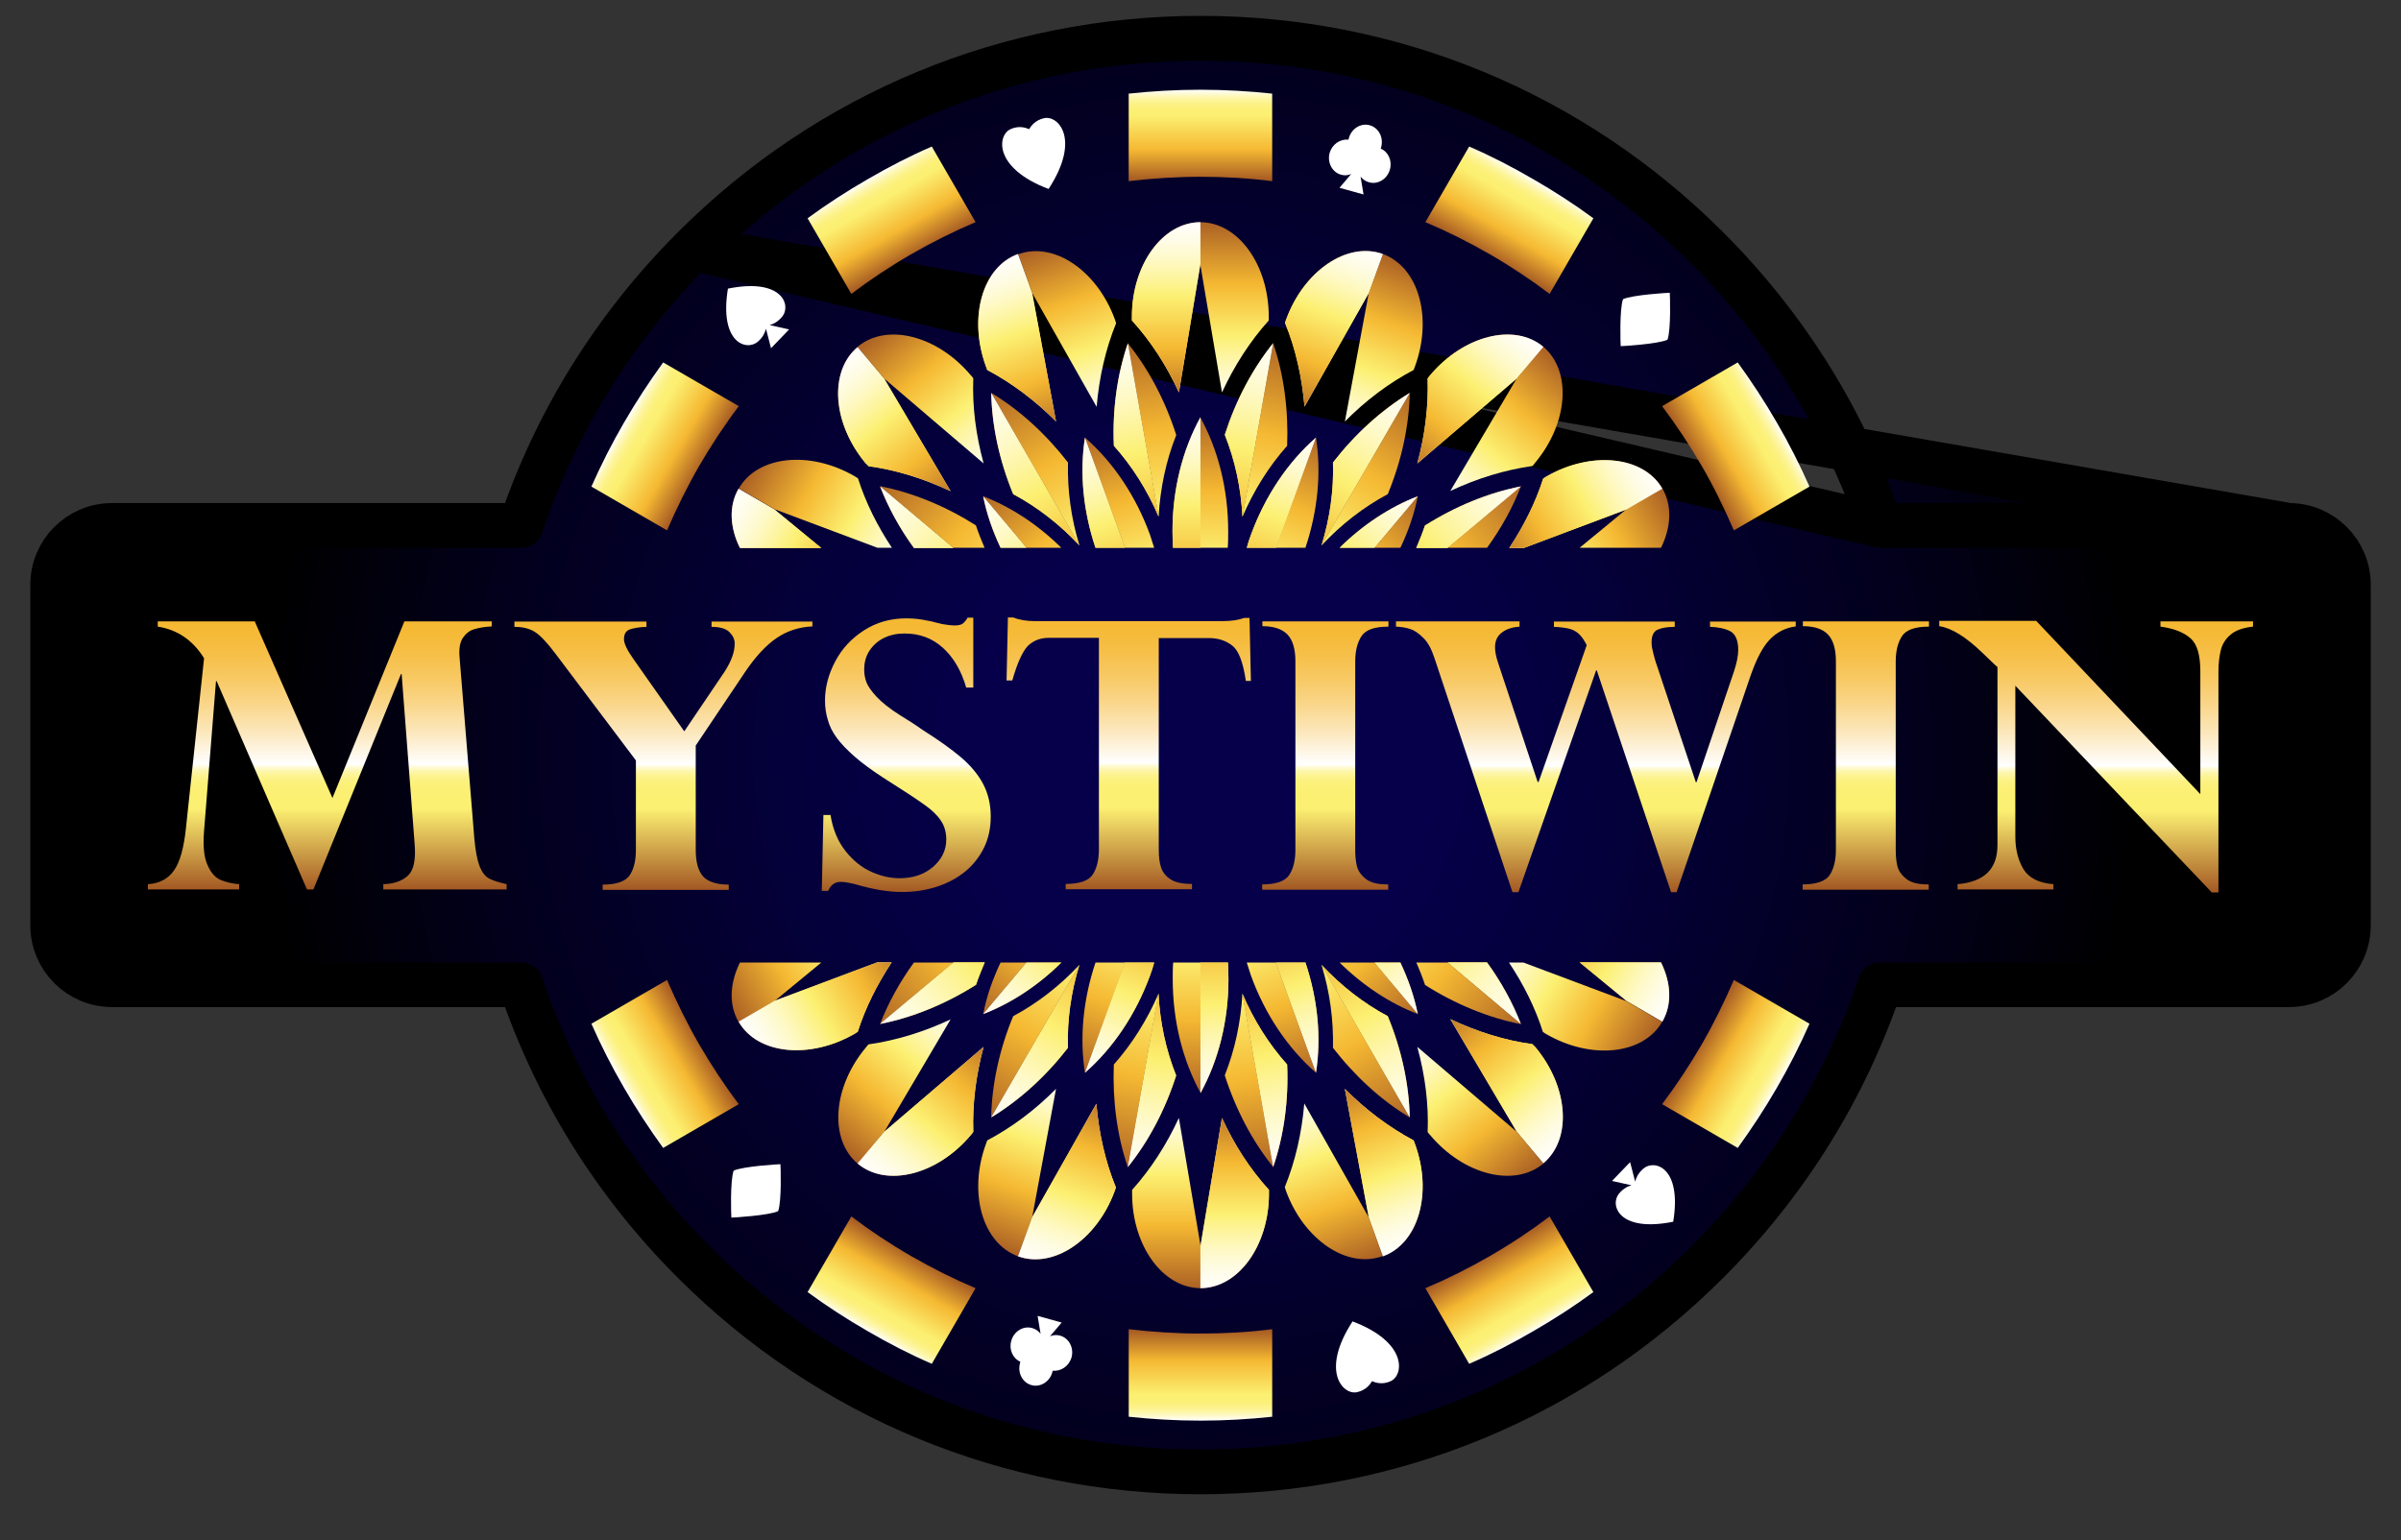 <svg width="120" height="77" viewBox="0 0 120 77" fill="none" xmlns="http://www.w3.org/2000/svg">
<rect x="0" y="0" width="120" height="77" fill="#333333" stroke="none"/>
<path d="M114.4 26.268C116.041 26.268 117.37 27.598 117.37 29.238V46.26C117.37 47.9 116.041 49.23 114.4 49.23H93.969C92.227 54.391 89.303 59.125 85.343 63.085C78.58 69.86 69.577 73.586 60.002 73.586C50.425 73.586 41.422 69.847 34.66 63.085C30.7 59.125 27.776 54.391 26.034 49.23H5.603C3.963 49.23 2.633 47.9 2.633 46.26V29.238C2.633 27.598 3.963 26.268 5.603 26.268H26.034C27.776 21.107 30.7 16.373 34.66 12.413L114.4 26.268ZM114.4 26.268H93.969M114.4 26.268H93.969M93.969 26.268C92.227 21.107 89.303 16.373 85.343 12.413C78.581 5.651 69.579 1.912 60.002 1.912C50.426 1.912 41.423 5.638 34.66 12.413L93.969 26.268Z" fill="url(#paint0_radial_2022_111)" stroke="black" stroke-width="2.237" stroke-linejoin="round"/>
<path d="M59.999 20.857C59.094 22.495 58.601 24.488 58.601 26.55C58.601 26.825 58.613 27.112 58.624 27.387H59.999V20.857Z" fill="url(#paint1_linear_2022_111)"/>
<path d="M54.225 21.876C53.95 23.629 54.133 25.542 54.752 27.387H56.23L54.225 21.876Z" fill="url(#paint2_linear_2022_111)"/>
<path d="M49.138 24.809C49.31 25.68 49.608 26.539 50.009 27.387H51.304L49.138 24.809Z" fill="url(#paint3_linear_2022_111)"/>
<path d="M49.138 50.7C50.536 50.162 51.888 49.268 53.045 48.123H51.304L49.138 50.7Z" fill="url(#paint4_linear_2022_111)"/>
<path d="M54.225 53.633C55.634 52.407 56.78 50.689 57.479 48.764C57.559 48.558 57.628 48.34 57.685 48.123H56.218L54.225 53.633Z" fill="url(#paint5_linear_2022_111)"/>
<path d="M60 54.653C60.905 53.014 61.398 51.021 61.398 48.959C61.398 48.684 61.386 48.398 61.375 48.123H60V54.653Z" fill="url(#paint6_linear_2022_111)"/>
<path d="M65.773 53.633C66.048 51.88 65.865 49.967 65.246 48.123H63.769L65.773 53.633Z" fill="url(#paint7_linear_2022_111)"/>
<path d="M70.861 50.7C70.689 49.83 70.391 48.97 69.99 48.123H68.696L70.861 50.7Z" fill="url(#paint8_linear_2022_111)"/>
<path d="M69.99 27.387C70.391 26.55 70.689 25.68 70.861 24.809L68.696 27.387H69.99Z" fill="url(#paint9_linear_2022_111)"/>
<path d="M70.861 24.809C69.463 25.348 68.112 26.241 66.955 27.387H68.696L70.861 24.809Z" fill="url(#paint10_linear_2022_111)"/>
<path d="M65.775 21.876C64.365 23.102 63.22 24.82 62.521 26.745C62.441 26.951 62.372 27.169 62.315 27.387H63.781L65.775 21.876Z" fill="url(#paint11_linear_2022_111)"/>
<path d="M63.583 4.681V9.057C62.403 8.908 61.212 8.839 59.997 8.839C58.783 8.839 57.591 8.92 56.411 9.057V4.681C57.591 4.555 58.783 4.486 59.997 4.486C61.212 4.486 62.403 4.555 63.583 4.681Z" fill="url(#paint12_linear_2022_111)"/>
<path d="M46.571 7.327L48.759 11.107C47.671 11.566 46.594 12.104 45.54 12.711C44.486 13.319 43.489 13.983 42.55 14.693L40.362 10.913C41.313 10.214 42.321 9.561 43.375 8.954C44.417 8.347 45.483 7.797 46.571 7.327Z" fill="url(#paint13_linear_2022_111)"/>
<path d="M33.144 18.119L36.925 20.307C36.214 21.246 35.55 22.254 34.943 23.297C34.336 24.351 33.809 25.428 33.339 26.516L29.558 24.328C30.04 23.24 30.578 22.174 31.185 21.132C31.792 20.078 32.457 19.07 33.144 18.119Z" fill="url(#paint14_linear_2022_111)"/>
<path d="M73.427 7.327L71.239 11.107C72.327 11.566 73.404 12.104 74.458 12.711C75.512 13.319 76.509 13.983 77.448 14.693L79.636 10.913C78.686 10.214 77.677 9.561 76.623 8.954C75.581 8.347 74.516 7.797 73.427 7.327Z" fill="url(#paint15_linear_2022_111)"/>
<path d="M86.85 18.119L83.07 20.307C83.78 21.247 84.444 22.255 85.052 23.297C85.659 24.34 86.186 25.428 86.655 26.517L90.436 24.328C89.955 23.24 89.416 22.175 88.809 21.132C88.202 20.078 87.537 19.07 86.85 18.119Z" fill="url(#paint16_linear_2022_111)"/>
<path d="M63.584 70.829V66.453C62.404 66.602 61.213 66.67 59.999 66.67C58.784 66.67 57.593 66.59 56.413 66.453V70.829C57.593 70.955 58.784 71.024 59.999 71.024C61.213 71.024 62.404 70.955 63.584 70.829Z" fill="url(#paint17_linear_2022_111)"/>
<path d="M46.571 68.183L48.759 64.402C47.671 63.944 46.594 63.406 45.54 62.798C44.486 62.191 43.489 61.527 42.55 60.816L40.362 64.597C41.313 65.296 42.321 65.949 43.375 66.556C44.417 67.163 45.483 67.713 46.571 68.183Z" fill="url(#paint18_linear_2022_111)"/>
<path d="M33.144 57.391L36.924 55.202C36.214 54.263 35.55 53.255 34.943 52.212C34.335 51.158 33.808 50.081 33.339 48.993L29.558 51.181C30.039 52.27 30.578 53.335 31.185 54.378C31.792 55.432 32.456 56.44 33.144 57.391Z" fill="url(#paint19_linear_2022_111)"/>
<path d="M73.427 68.183L71.239 64.402C72.327 63.944 73.404 63.406 74.458 62.798C75.512 62.191 76.509 61.527 77.448 60.816L79.636 64.597C78.686 65.296 77.677 65.949 76.623 66.556C75.581 67.163 74.516 67.713 73.427 68.183Z" fill="url(#paint20_linear_2022_111)"/>
<path d="M86.85 57.391L83.07 55.202C83.78 54.263 84.444 53.255 85.052 52.212C85.659 51.158 86.186 50.081 86.655 48.993L90.436 51.181C89.955 52.27 89.416 53.335 88.809 54.378C88.202 55.432 87.537 56.44 86.85 57.391Z" fill="url(#paint21_linear_2022_111)"/>
<path d="M41.048 48.122H36.982C36.477 49.142 36.409 50.219 36.913 51.09L38.711 50.047L41.048 48.122Z" fill="url(#paint22_linear_2022_111)"/>
<path d="M38.712 50.035L36.914 51.078C37.853 52.716 40.465 52.98 42.71 51.685C42.768 51.651 42.825 51.616 42.871 51.582C43.249 50.391 43.833 49.222 44.566 48.111H43.845L38.712 50.035Z" fill="url(#paint23_linear_2022_111)"/>
<path d="M38.712 50.035L36.914 51.078C37.853 52.716 40.465 52.98 42.71 51.685C42.768 51.651 42.825 51.616 42.871 51.582C43.249 50.391 43.833 49.222 44.566 48.111H43.845L38.712 50.035Z" fill="url(#paint24_linear_2022_111)"/>
<path d="M44.2 56.577L47.511 50.963C46.17 51.593 44.784 52.017 43.409 52.212C43.363 52.258 43.318 52.304 43.283 52.361C41.611 54.354 41.427 56.966 42.871 58.181L44.2 56.577Z" fill="url(#paint25_linear_2022_111)"/>
<path d="M49.16 52.338L44.199 56.577L42.859 58.169C44.302 59.384 46.846 58.742 48.518 56.749C48.564 56.703 48.598 56.646 48.644 56.588C48.598 55.214 48.77 53.77 49.16 52.338Z" fill="url(#paint26_linear_2022_111)"/>
<path d="M49.16 52.338L44.199 56.577L42.859 58.169C44.302 59.384 46.846 58.742 48.518 56.749C48.564 56.703 48.598 56.646 48.644 56.588C48.598 55.214 48.77 53.77 49.16 52.338Z" fill="url(#paint27_linear_2022_111)"/>
<path d="M51.589 60.85L52.78 54.435C51.738 55.489 50.581 56.359 49.343 57.012C49.321 57.069 49.298 57.127 49.275 57.196C48.381 59.647 49.103 62.156 50.879 62.809L51.589 60.85Z" fill="url(#paint28_linear_2022_111)"/>
<path d="M51.588 60.85L50.878 62.809C52.654 63.45 54.819 61.984 55.712 59.544C55.735 59.486 55.758 59.418 55.77 59.361C55.243 58.077 54.922 56.657 54.796 55.179L51.588 60.85Z" fill="url(#paint29_linear_2022_111)"/>
<path d="M51.588 60.85L50.878 62.809C52.654 63.45 54.819 61.984 55.712 59.544C55.735 59.486 55.758 59.418 55.77 59.361C55.243 58.077 54.922 56.657 54.796 55.179L51.588 60.85Z" fill="url(#paint30_linear_2022_111)"/>
<path d="M58.919 55.89C58.301 57.23 57.51 58.456 56.582 59.487C56.582 59.556 56.582 59.613 56.582 59.682C56.582 62.282 58.117 64.402 60.008 64.402V62.317L58.919 55.89Z" fill="url(#paint31_linear_2022_111)"/>
<path d="M61.072 55.89L59.995 62.317V64.402C61.886 64.402 63.421 62.282 63.421 59.682C63.421 59.613 63.421 59.556 63.421 59.487C62.481 58.456 61.691 57.242 61.072 55.89Z" fill="url(#paint32_linear_2022_111)"/>
<path d="M61.072 55.89L59.995 62.317V64.402C61.886 64.402 63.421 62.282 63.421 59.682C63.421 59.613 63.421 59.556 63.421 59.487C62.481 58.456 61.691 57.242 61.072 55.89Z" fill="url(#paint33_linear_2022_111)"/>
<path d="M65.187 55.168C65.061 56.646 64.74 58.055 64.213 59.35C64.236 59.407 64.248 59.476 64.27 59.533C65.164 61.985 67.329 63.451 69.105 62.798L68.395 60.839L65.187 55.168Z" fill="url(#paint34_linear_2022_111)"/>
<path d="M70.651 57.013C69.425 56.359 68.257 55.489 67.214 54.435L68.406 60.85L69.116 62.809C70.892 62.168 71.614 59.647 70.72 57.196C70.697 57.127 70.674 57.07 70.651 57.013Z" fill="url(#paint35_linear_2022_111)"/>
<path d="M70.651 57.013C69.425 56.359 68.257 55.489 67.214 54.435L68.406 60.85L69.116 62.809C70.892 62.168 71.614 59.647 70.72 57.196C70.697 57.127 70.674 57.07 70.651 57.013Z" fill="url(#paint36_linear_2022_111)"/>
<path d="M70.836 52.338C71.226 53.77 71.409 55.202 71.352 56.6C71.397 56.657 71.432 56.703 71.478 56.749C73.15 58.742 75.694 59.384 77.137 58.17L75.797 56.577L70.836 52.338Z" fill="url(#paint37_linear_2022_111)"/>
<path d="M76.587 52.201C75.213 52.018 73.826 51.582 72.486 50.952L75.797 56.566L77.137 58.158C78.581 56.944 78.397 54.332 76.725 52.338C76.679 52.304 76.633 52.258 76.587 52.201Z" fill="url(#paint38_linear_2022_111)"/>
<path d="M76.587 52.201C75.213 52.018 73.826 51.582 72.486 50.952L75.797 56.566L77.137 58.158C78.581 56.944 78.397 54.332 76.725 52.338C76.679 52.304 76.633 52.258 76.587 52.201Z" fill="url(#paint39_linear_2022_111)"/>
<path d="M76.14 48.122H75.418C76.152 49.222 76.736 50.402 77.114 51.593C77.171 51.628 77.228 51.662 77.274 51.696C79.531 53.002 82.132 52.727 83.071 51.089L81.273 50.047L76.14 48.122Z" fill="url(#paint40_linear_2022_111)"/>
<path d="M81.284 50.035L83.082 51.078C83.587 50.207 83.518 49.13 83.014 48.111H78.947L81.284 50.035Z" fill="url(#paint41_linear_2022_111)"/>
<path d="M81.284 50.035L83.082 51.078C83.587 50.207 83.518 49.13 83.014 48.111H78.947L81.284 50.035Z" fill="url(#paint42_linear_2022_111)"/>
<path d="M61.074 19.62C61.692 18.279 62.483 17.053 63.411 16.022C63.411 15.954 63.411 15.896 63.411 15.828C63.411 13.227 61.876 11.108 59.985 11.108V13.193L61.074 19.62Z" fill="url(#paint43_linear_2022_111)"/>
<path d="M58.921 19.62L59.998 13.193V11.108C58.107 11.108 56.572 13.227 56.572 15.828C56.572 15.896 56.572 15.954 56.572 16.022C57.512 17.053 58.302 18.268 58.921 19.62Z" fill="url(#paint44_linear_2022_111)"/>
<path d="M58.921 19.62L59.998 13.193V11.108C58.107 11.108 56.572 13.227 56.572 15.828C56.572 15.896 56.572 15.954 56.572 16.022C57.512 17.053 58.302 18.268 58.921 19.62Z" fill="url(#paint45_linear_2022_111)"/>
<path d="M54.809 20.341C54.935 18.863 55.256 17.454 55.783 16.16C55.76 16.102 55.748 16.034 55.725 15.976C54.832 13.525 52.667 12.058 50.891 12.711L51.601 14.67L54.809 20.341Z" fill="url(#paint46_linear_2022_111)"/>
<path d="M49.344 18.497C50.569 19.15 51.738 20.02 52.781 21.074L51.589 14.659L50.879 12.7C49.103 13.341 48.381 15.862 49.275 18.314C49.298 18.382 49.321 18.439 49.344 18.497Z" fill="url(#paint47_linear_2022_111)"/>
<path d="M49.344 18.497C50.569 19.15 51.738 20.02 52.781 21.074L51.589 14.659L50.879 12.7C49.103 13.341 48.381 15.862 49.275 18.314C49.298 18.382 49.321 18.439 49.344 18.497Z" fill="url(#paint48_linear_2022_111)"/>
<path d="M49.161 23.171C48.771 21.739 48.588 20.307 48.645 18.91C48.599 18.852 48.565 18.806 48.519 18.761C46.847 16.767 44.303 16.126 42.86 17.34L44.2 18.932L49.161 23.171Z" fill="url(#paint49_linear_2022_111)"/>
<path d="M43.411 23.308C44.785 23.492 46.172 23.927 47.512 24.557L44.201 18.944L42.861 17.351C41.417 18.566 41.6 21.178 43.273 23.171C43.319 23.205 43.365 23.251 43.411 23.308Z" fill="url(#paint50_linear_2022_111)"/>
<path d="M43.411 23.308C44.785 23.492 46.172 23.927 47.512 24.557L44.201 18.944L42.861 17.351C41.417 18.566 41.6 21.178 43.273 23.171C43.319 23.205 43.365 23.251 43.411 23.308Z" fill="url(#paint51_linear_2022_111)"/>
<path d="M43.856 27.387H44.577C43.844 26.287 43.26 25.107 42.882 23.916C42.825 23.881 42.767 23.847 42.721 23.812C40.465 22.506 37.864 22.781 36.925 24.42L38.723 25.462L43.856 27.387Z" fill="url(#paint52_linear_2022_111)"/>
<path d="M38.712 25.474L36.913 24.431C36.409 25.302 36.478 26.379 36.982 27.398H41.049L38.712 25.474Z" fill="url(#paint53_linear_2022_111)"/>
<path d="M38.712 25.474L36.913 24.431C36.409 25.302 36.478 26.379 36.982 27.398H41.049L38.712 25.474Z" fill="url(#paint54_linear_2022_111)"/>
<path d="M78.948 27.387H83.015C83.519 26.367 83.588 25.291 83.084 24.42L81.285 25.462L78.948 27.387Z" fill="url(#paint55_linear_2022_111)"/>
<path d="M81.285 25.474L83.084 24.431C82.144 22.793 79.532 22.529 77.287 23.824C77.23 23.858 77.172 23.893 77.126 23.927C76.748 25.119 76.164 26.287 75.431 27.398H76.153L81.285 25.474Z" fill="url(#paint56_linear_2022_111)"/>
<path d="M81.285 25.474L83.084 24.431C82.144 22.793 79.532 22.529 77.287 23.824C77.23 23.858 77.172 23.893 77.126 23.927C76.748 25.119 76.164 26.287 75.431 27.398H76.153L81.285 25.474Z" fill="url(#paint57_linear_2022_111)"/>
<path d="M75.797 18.932L72.486 24.546C73.827 23.916 75.213 23.492 76.588 23.297C76.633 23.251 76.679 23.205 76.714 23.148C78.386 21.155 78.57 18.543 77.126 17.328L75.797 18.932Z" fill="url(#paint58_linear_2022_111)"/>
<path d="M70.836 23.171L75.797 18.932L77.137 17.34C75.694 16.126 73.151 16.767 71.478 18.761C71.432 18.806 71.398 18.864 71.352 18.921C71.398 20.296 71.226 21.739 70.836 23.171Z" fill="url(#paint59_linear_2022_111)"/>
<path d="M70.836 23.171L75.797 18.932L77.137 17.34C75.694 16.126 73.151 16.767 71.478 18.761C71.432 18.806 71.398 18.864 71.352 18.921C71.398 20.296 71.226 21.739 70.836 23.171Z" fill="url(#paint60_linear_2022_111)"/>
<path d="M67.216 21.074C68.258 20.02 69.415 19.15 70.652 18.497C70.675 18.439 70.698 18.382 70.721 18.314C71.615 15.862 70.893 13.353 69.117 12.7L68.407 14.659L67.216 21.074Z" fill="url(#paint61_linear_2022_111)"/>
<path d="M68.407 14.659L69.117 12.7C67.342 12.059 65.177 13.525 64.283 15.965C64.26 16.022 64.237 16.091 64.226 16.148C64.753 17.431 65.073 18.852 65.199 20.33L68.407 14.659Z" fill="url(#paint62_linear_2022_111)"/>
<path d="M68.407 14.659L69.117 12.7C67.342 12.059 65.177 13.525 64.283 15.965C64.26 16.022 64.237 16.091 64.226 16.148C64.753 17.431 65.073 18.852 65.199 20.33L68.407 14.659Z" fill="url(#paint63_linear_2022_111)"/>
<path d="M45.677 48.122C44.967 49.096 44.394 50.138 43.982 51.204L47.648 48.122H45.677Z" fill="url(#paint64_linear_2022_111)"/>
<path d="M43.982 51.193C45.62 50.872 47.258 50.196 48.782 49.233C48.908 48.855 49.057 48.489 49.217 48.111H47.659L43.982 51.193Z" fill="url(#paint65_linear_2022_111)"/>
<path d="M43.982 51.193C45.62 50.872 47.258 50.196 48.782 49.233C48.908 48.855 49.057 48.489 49.217 48.111H47.659L43.982 51.193Z" fill="url(#paint66_linear_2022_111)"/>
<path d="M53.949 48.237C52.963 49.291 51.84 50.161 50.638 50.803C49.95 52.464 49.572 54.205 49.538 55.866L53.949 48.237Z" fill="url(#paint67_linear_2022_111)"/>
<path d="M49.538 55.866C50.958 55.007 52.276 53.804 53.376 52.384C53.33 51.02 53.525 49.611 53.949 48.237L49.538 55.866Z" fill="url(#paint68_linear_2022_111)"/>
<path d="M49.538 55.866C50.958 55.007 52.276 53.804 53.376 52.384C53.33 51.02 53.525 49.611 53.949 48.237L49.538 55.866Z" fill="url(#paint69_linear_2022_111)"/>
<path d="M55.668 53.22C55.599 55.019 55.828 56.772 56.367 58.352L57.902 49.68C57.329 50.998 56.573 52.2 55.668 53.22Z" fill="url(#paint70_linear_2022_111)"/>
<path d="M57.901 49.669L56.366 58.352C57.409 57.058 58.234 55.489 58.783 53.77C58.279 52.51 57.97 51.112 57.901 49.669Z" fill="url(#paint71_linear_2022_111)"/>
<path d="M57.901 49.669L56.366 58.352C57.409 57.058 58.234 55.489 58.783 53.77C58.279 52.51 57.97 51.112 57.901 49.669Z" fill="url(#paint72_linear_2022_111)"/>
<path d="M62.096 49.669C62.015 51.101 61.718 52.498 61.213 53.759C61.763 55.477 62.588 57.047 63.631 58.341L62.096 49.669Z" fill="url(#paint73_linear_2022_111)"/>
<path d="M64.33 53.22C63.425 52.212 62.657 50.998 62.096 49.68L63.631 58.352C64.169 56.772 64.41 55.019 64.33 53.22Z" fill="url(#paint74_linear_2022_111)"/>
<path d="M64.33 53.22C63.425 52.212 62.657 50.998 62.096 49.68L63.631 58.352C64.169 56.772 64.41 55.019 64.33 53.22Z" fill="url(#paint75_linear_2022_111)"/>
<path d="M70.458 55.866L66.047 48.237C66.471 49.611 66.654 51.032 66.62 52.384C67.72 53.804 69.026 55.007 70.458 55.866Z" fill="url(#paint76_linear_2022_111)"/>
<path d="M69.358 50.803C68.155 50.161 67.033 49.291 66.047 48.237L70.458 55.866C70.424 54.205 70.046 52.464 69.358 50.803Z" fill="url(#paint77_linear_2022_111)"/>
<path d="M69.358 50.803C68.155 50.161 67.033 49.291 66.047 48.237L70.458 55.866C70.424 54.205 70.046 52.464 69.358 50.803Z" fill="url(#paint78_linear_2022_111)"/>
<path d="M70.788 48.122C70.949 48.489 71.098 48.867 71.224 49.245C72.747 50.207 74.386 50.883 76.024 51.204L72.358 48.122H70.788Z" fill="url(#paint79_linear_2022_111)"/>
<path d="M76.013 51.193C75.6 50.127 75.027 49.085 74.317 48.111H72.347L76.013 51.193Z" fill="url(#paint80_linear_2022_111)"/>
<path d="M76.013 51.193C75.6 50.127 75.027 49.085 74.317 48.111H72.347L76.013 51.193Z" fill="url(#paint81_linear_2022_111)"/>
<path d="M57.906 25.839C57.986 24.407 58.284 23.009 58.788 21.749C58.238 20.031 57.413 18.461 56.371 17.167L57.906 25.839Z" fill="url(#paint82_linear_2022_111)"/>
<path d="M55.671 22.288C56.576 23.296 57.344 24.51 57.905 25.828L56.37 17.155C55.832 18.736 55.591 20.489 55.671 22.288Z" fill="url(#paint83_linear_2022_111)"/>
<path d="M55.671 22.288C56.576 23.296 57.344 24.51 57.905 25.828L56.37 17.155C55.832 18.736 55.591 20.489 55.671 22.288Z" fill="url(#paint84_linear_2022_111)"/>
<path d="M49.54 19.642L53.951 27.271C53.527 25.897 53.343 24.476 53.378 23.124C52.278 21.704 50.972 20.501 49.54 19.642Z" fill="url(#paint85_linear_2022_111)"/>
<path d="M50.64 24.705C51.843 25.347 52.965 26.218 53.951 27.271L49.54 19.642C49.574 21.303 49.953 23.044 50.64 24.705Z" fill="url(#paint86_linear_2022_111)"/>
<path d="M50.64 24.705C51.843 25.347 52.965 26.218 53.951 27.271L49.54 19.642C49.574 21.303 49.953 23.044 50.64 24.705Z" fill="url(#paint87_linear_2022_111)"/>
<path d="M49.209 27.386C49.049 27.02 48.9 26.642 48.774 26.264C47.25 25.301 45.612 24.625 43.974 24.305L47.64 27.386H49.209Z" fill="url(#paint88_linear_2022_111)"/>
<path d="M43.985 24.316C44.397 25.381 44.97 26.424 45.68 27.398H47.651L43.985 24.316Z" fill="url(#paint89_linear_2022_111)"/>
<path d="M43.985 24.316C44.397 25.381 44.97 26.424 45.68 27.398H47.651L43.985 24.316Z" fill="url(#paint90_linear_2022_111)"/>
<path d="M74.322 27.386C75.032 26.412 75.605 25.37 76.018 24.304L72.352 27.386H74.322Z" fill="url(#paint91_linear_2022_111)"/>
<path d="M76.018 24.316C74.379 24.637 72.741 25.313 71.218 26.275C71.091 26.653 70.943 27.02 70.782 27.398H72.34L76.018 24.316Z" fill="url(#paint92_linear_2022_111)"/>
<path d="M76.018 24.316C74.379 24.637 72.741 25.313 71.218 26.275C71.091 26.653 70.943 27.02 70.782 27.398H72.34L76.018 24.316Z" fill="url(#paint93_linear_2022_111)"/>
<path d="M66.048 27.271C67.033 26.218 68.156 25.347 69.359 24.705C70.046 23.044 70.424 21.303 70.459 19.642L66.048 27.271Z" fill="url(#paint94_linear_2022_111)"/>
<path d="M70.459 19.642C69.038 20.501 67.721 21.704 66.621 23.124C66.666 24.488 66.472 25.897 66.048 27.271L70.459 19.642Z" fill="url(#paint95_linear_2022_111)"/>
<path d="M70.459 19.642C69.038 20.501 67.721 21.704 66.621 23.124C66.666 24.488 66.472 25.897 66.048 27.271L70.459 19.642Z" fill="url(#paint96_linear_2022_111)"/>
<path d="M64.33 22.288C64.399 20.489 64.17 18.736 63.631 17.155L62.096 25.839C62.669 24.51 63.425 23.307 64.33 22.288Z" fill="url(#paint97_linear_2022_111)"/>
<path d="M62.096 25.839L63.631 17.155C62.589 18.45 61.764 20.019 61.214 21.738C61.718 22.998 62.027 24.396 62.096 25.839Z" fill="url(#paint98_linear_2022_111)"/>
<path d="M62.096 25.839L63.631 17.155C62.589 18.45 61.764 20.019 61.214 21.738C61.718 22.998 62.027 24.396 62.096 25.839Z" fill="url(#paint99_linear_2022_111)"/>
<path d="M50.008 48.122C49.607 48.958 49.309 49.829 49.137 50.699L51.302 48.122H50.008Z" fill="url(#paint100_linear_2022_111)"/>
<path d="M49.137 50.699C50.535 50.161 51.887 49.267 53.044 48.122H51.302L49.137 50.699Z" fill="url(#paint101_linear_2022_111)"/>
<path d="M54.752 48.122C54.133 49.966 53.95 51.879 54.225 53.632L56.23 48.122H54.752Z" fill="url(#paint102_linear_2022_111)"/>
<path d="M54.225 53.632C55.634 52.406 56.78 50.688 57.479 48.763C57.559 48.557 57.628 48.339 57.685 48.122H56.218L54.225 53.632Z" fill="url(#paint103_linear_2022_111)"/>
<path d="M58.635 48.122C58.612 48.397 58.612 48.672 58.612 48.958C58.612 51.02 59.105 53.014 60.01 54.652V48.122H58.635Z" fill="url(#paint104_linear_2022_111)"/>
<path d="M59.998 54.652C60.903 53.014 61.396 51.02 61.396 48.958C61.396 48.683 61.385 48.397 61.373 48.122H59.998V54.652Z" fill="url(#paint105_linear_2022_111)"/>
<path d="M62.312 48.122C62.381 48.34 62.45 48.546 62.518 48.763C63.217 50.7 64.363 52.406 65.772 53.632L63.767 48.122H62.312Z" fill="url(#paint106_linear_2022_111)"/>
<path d="M65.771 53.632C66.046 51.88 65.862 49.966 65.244 48.122H63.766L65.771 53.632Z" fill="url(#paint107_linear_2022_111)"/>
<path d="M66.953 48.122C68.11 49.267 69.462 50.161 70.86 50.699L68.695 48.122H66.953Z" fill="url(#paint108_linear_2022_111)"/>
<path d="M70.86 50.699C70.688 49.829 70.39 48.969 69.989 48.122H68.694L70.86 50.699Z" fill="url(#paint109_linear_2022_111)"/>
<path d="M61.361 27.387C61.384 27.111 61.384 26.837 61.384 26.55C61.384 24.488 60.891 22.495 59.986 20.856V27.387H61.361Z" fill="url(#paint110_linear_2022_111)"/>
<path d="M59.998 20.856C59.093 22.495 58.6 24.488 58.6 26.55C58.6 26.825 58.612 27.111 58.623 27.387H59.998V20.856Z" fill="url(#paint111_linear_2022_111)"/>
<path d="M57.685 27.387C57.616 27.169 57.547 26.963 57.479 26.745C56.78 24.809 55.634 23.102 54.225 21.876L56.23 27.387H57.685Z" fill="url(#paint112_linear_2022_111)"/>
<path d="M54.225 21.876C53.95 23.629 54.133 25.542 54.752 27.387H56.23L54.225 21.876Z" fill="url(#paint113_linear_2022_111)"/>
<path d="M53.044 27.387C51.887 26.241 50.535 25.348 49.137 24.809L51.302 27.387H53.044Z" fill="url(#paint114_linear_2022_111)"/>
<path d="M49.137 24.809C49.309 25.68 49.607 26.539 50.008 27.387H51.302L49.137 24.809Z" fill="url(#paint115_linear_2022_111)"/>
<path d="M70.859 24.809C69.461 25.347 68.109 26.241 66.952 27.387H68.694L70.859 24.809Z" fill="url(#paint116_linear_2022_111)"/>
<path d="M65.244 27.387C65.862 25.542 66.046 23.629 65.771 21.876L63.766 27.387H65.244Z" fill="url(#paint117_linear_2022_111)"/>
<path d="M65.772 21.876C64.363 23.102 63.217 24.82 62.518 26.745C62.438 26.951 62.369 27.169 62.312 27.387H63.778L65.772 21.876Z" fill="url(#paint118_linear_2022_111)"/>
<path d="M83.454 14.636C83.362 14.636 81.598 14.74 81.117 14.957C80.934 15.45 80.991 17.226 81.002 17.306C81.094 17.306 82.858 17.203 83.339 16.985C83.523 16.492 83.465 14.717 83.454 14.636Z" fill="white"/>
<path d="M69.008 7.43C69.019 7.408 69.031 7.373 69.031 7.35C69.157 6.869 68.905 6.388 68.458 6.262C68.011 6.136 67.542 6.434 67.416 6.903C67.404 6.926 67.404 6.961 67.393 6.984C66.98 6.938 66.579 7.213 66.453 7.648C66.327 8.129 66.579 8.61 67.026 8.736C67.198 8.782 67.37 8.771 67.53 8.702L66.946 9.389L68.149 9.722L68 8.828C68.103 8.966 68.252 9.069 68.424 9.114C68.871 9.241 69.34 8.943 69.466 8.473C69.592 8.038 69.386 7.591 69.008 7.43Z" fill="white"/>
<path d="M52.408 9.447C54.024 6.972 52.901 5.758 52.191 5.907C51.755 5.998 51.538 6.285 51.435 6.457C51.251 6.376 50.908 6.273 50.507 6.457C49.842 6.755 49.647 8.404 52.408 9.447Z" fill="white"/>
<path d="M36.381 14.43C39.108 13.88 39.554 15.267 39.096 15.828C38.89 16.08 38.65 16.206 38.466 16.252L39.44 16.47L38.535 17.409L38.283 16.435C38.237 16.618 38.134 16.859 37.882 17.077C37.332 17.569 35.934 17.168 36.381 14.43Z" fill="white"/>
<path d="M36.553 60.874C36.645 60.874 38.409 60.77 38.89 60.553C39.074 60.06 39.016 58.285 39.005 58.204C38.913 58.204 37.149 58.307 36.668 58.525C36.484 59.018 36.542 60.793 36.553 60.874Z" fill="white"/>
<path d="M51 68.08C50.989 68.103 50.977 68.137 50.977 68.16C50.851 68.641 51.103 69.122 51.55 69.248C51.997 69.374 52.467 69.076 52.593 68.607C52.604 68.584 52.604 68.549 52.615 68.526C53.028 68.572 53.429 68.297 53.555 67.862C53.681 67.381 53.429 66.9 52.982 66.774C52.81 66.728 52.638 66.739 52.478 66.808L53.062 66.121L51.859 65.788L52.008 66.682C51.905 66.544 51.756 66.441 51.584 66.395C51.138 66.269 50.668 66.567 50.542 67.037C50.416 67.472 50.622 67.919 51 68.08Z" fill="white"/>
<path d="M67.6 66.063C65.985 68.537 67.108 69.752 67.818 69.603C68.253 69.511 68.471 69.225 68.574 69.053C68.757 69.133 69.101 69.236 69.502 69.053C70.166 68.755 70.361 67.106 67.6 66.063Z" fill="white"/>
<path d="M83.626 61.08C80.899 61.63 80.452 60.243 80.911 59.682C81.117 59.43 81.357 59.304 81.541 59.258L80.567 59.041L81.472 58.101L81.724 59.075C81.77 58.892 81.873 58.651 82.125 58.433C82.675 57.941 84.073 58.342 83.626 61.08Z" fill="white"/>
<path d="M24.577 31.053V31.316C24.221 31.339 23.935 31.385 23.706 31.454C23.477 31.522 23.294 31.66 23.133 31.889C22.984 32.118 22.927 32.45 22.973 32.909L23.706 41.913C23.763 42.543 23.855 43.013 23.97 43.311C24.096 43.609 24.244 43.815 24.439 43.918C24.622 44.021 24.92 44.113 25.321 44.205V44.468H19.158V44.205C19.673 44.193 20.074 44.056 20.372 43.792C20.67 43.529 20.785 43.013 20.727 42.245L20.074 33.699H20.04L15.664 44.468H15.343L10.829 34.054H10.795L10.199 41.535C10.142 42.268 10.188 42.83 10.36 43.219C10.52 43.609 10.738 43.861 11.012 43.987C11.287 44.101 11.597 44.182 11.952 44.205V44.468H7.392V44.205C7.965 44.17 8.4 43.941 8.698 43.517C8.996 43.093 9.191 42.383 9.294 41.398L10.199 32.909C9.638 32.004 8.859 31.477 7.885 31.328V31.064H12.731L16.615 39.897L20.212 31.064H24.577V31.053Z" fill="url(#paint119_linear_2022_111)"/>
<path d="M40.603 31.052V31.316C39.939 31.35 39.355 31.534 38.828 31.889C38.301 32.244 37.774 32.805 37.247 33.584L34.772 37.273V42.486C34.772 43.081 34.887 43.517 35.127 43.803C35.368 44.078 35.803 44.227 36.422 44.227V44.491H30.121V44.227C30.808 44.227 31.267 44.067 31.473 43.757C31.679 43.448 31.782 43.024 31.782 42.497V38.018L27.795 32.725C27.36 32.141 27.005 31.763 26.73 31.591C26.455 31.419 26.111 31.339 25.71 31.339V31.075H32.309V31.339C31.965 31.35 31.69 31.396 31.484 31.465C31.278 31.534 31.186 31.706 31.186 31.957C31.186 32.187 31.358 32.53 31.702 33.011L34.199 36.563L36.204 33.596C36.548 33.069 36.72 32.599 36.72 32.175C36.72 31.957 36.628 31.774 36.456 31.602C36.284 31.43 35.986 31.339 35.562 31.339V31.075H40.603V31.052Z" fill="url(#paint120_linear_2022_111)"/>
<path d="M48.645 34.375H48.29C48.05 33.539 47.66 32.874 47.133 32.393C46.606 31.912 45.965 31.671 45.208 31.671C44.842 31.671 44.498 31.74 44.189 31.889C43.88 32.038 43.639 32.256 43.456 32.531C43.272 32.806 43.192 33.126 43.192 33.481C43.192 33.688 43.227 33.894 43.295 34.089C43.364 34.283 43.536 34.535 43.799 34.822C44.063 35.108 44.475 35.44 45.025 35.784C45.644 36.162 46.01 36.414 46.148 36.517C46.915 36.998 47.534 37.445 48.027 37.858C48.508 38.27 48.886 38.717 49.138 39.198C49.39 39.679 49.516 40.218 49.516 40.825C49.516 41.386 49.413 41.89 49.195 42.349C48.977 42.807 48.668 43.208 48.279 43.54C47.878 43.872 47.408 44.136 46.858 44.319C46.308 44.502 45.712 44.594 45.071 44.594C44.407 44.594 43.639 44.468 42.78 44.216C42.688 44.193 42.562 44.159 42.413 44.136C42.264 44.101 42.127 44.09 42.012 44.09C41.726 44.09 41.52 44.239 41.394 44.537H41.073L41.153 40.745H41.508C41.623 41.466 41.875 42.062 42.253 42.543C42.631 43.024 43.066 43.368 43.547 43.586C44.029 43.803 44.498 43.907 44.956 43.907C45.632 43.907 46.182 43.723 46.629 43.345C47.064 42.967 47.294 42.509 47.294 41.971C47.294 41.604 47.202 41.283 47.019 41.02C46.835 40.745 46.56 40.481 46.182 40.218C45.816 39.954 45.117 39.496 44.086 38.843C43.547 38.488 43.089 38.156 42.711 37.823C42.333 37.491 42.035 37.182 41.817 36.884C41.6 36.586 41.451 36.288 41.371 35.979C41.279 35.681 41.233 35.36 41.233 35.017C41.233 34.364 41.405 33.711 41.737 33.081C42.069 32.439 42.551 31.923 43.169 31.522C43.788 31.121 44.498 30.915 45.289 30.915C45.655 30.915 46.01 30.95 46.354 31.03C46.446 31.041 46.572 31.064 46.721 31.11C46.87 31.144 46.996 31.179 47.099 31.202C47.362 31.247 47.568 31.27 47.694 31.27C47.901 31.27 48.05 31.236 48.13 31.167C48.21 31.099 48.29 31.007 48.359 30.881H48.645V34.375Z" fill="url(#paint121_linear_2022_111)"/>
<path d="M51.739 31.053H61.11C61.545 31.053 61.9 30.995 62.187 30.892H62.45L62.519 34.043H62.267C62.13 33.115 61.912 32.531 61.591 32.279C61.27 32.026 60.881 31.9 60.422 31.9H57.914V42.474C57.914 42.83 57.948 43.127 58.028 43.368C58.108 43.609 58.269 43.815 58.509 43.964C58.75 44.124 59.105 44.193 59.575 44.193V44.456H53.262V44.193C53.961 44.193 54.408 44.033 54.614 43.723C54.82 43.403 54.923 42.99 54.923 42.463V31.889H52.415C51.991 31.889 51.647 32.026 51.372 32.29C51.109 32.565 50.845 33.138 50.593 34.02H50.307L50.375 30.869H50.639C50.948 30.995 51.303 31.053 51.739 31.053Z" fill="url(#paint122_linear_2022_111)"/>
<path d="M63.093 31.305V31.064H69.394V31.328C68.696 31.328 68.249 31.488 68.043 31.809C67.836 32.13 67.733 32.554 67.733 33.069V42.486C67.733 42.784 67.756 43.048 67.813 43.288C67.871 43.529 68.008 43.735 68.249 43.93C68.478 44.124 68.844 44.216 69.314 44.216H69.383V44.48H63.082V44.216C63.769 44.216 64.228 44.056 64.434 43.746C64.64 43.426 64.743 43.013 64.743 42.486V33.058C64.743 32.439 64.606 31.992 64.342 31.718C64.067 31.442 63.655 31.305 63.093 31.305Z" fill="url(#paint123_linear_2022_111)"/>
<path d="M89.751 31.053V31.316C89.235 31.385 88.811 31.603 88.456 31.969C88.101 32.336 87.792 32.932 87.505 33.745L83.793 44.605H83.519L79.807 33.516H79.772L75.889 44.605H75.591L71.696 32.909C71.547 32.45 71.363 32.107 71.134 31.889C70.905 31.66 70.688 31.511 70.47 31.442C70.252 31.373 70.012 31.339 69.771 31.328V31.064H75.946V31.328C75.602 31.351 75.304 31.442 75.075 31.614C74.835 31.786 74.72 32.038 74.72 32.359C74.72 32.565 74.766 32.817 74.869 33.126L76.851 39.095H76.897L79.303 32.256C79.177 32.004 79.05 31.82 78.913 31.694C78.776 31.568 78.615 31.477 78.42 31.431C78.226 31.385 77.974 31.351 77.664 31.339V31.076H83.702V31.339C83.347 31.339 83.072 31.385 82.854 31.477C82.648 31.568 82.545 31.774 82.545 32.107C82.545 32.233 82.556 32.359 82.591 32.485C82.613 32.611 82.659 32.76 82.705 32.943C82.762 33.126 82.785 33.218 82.797 33.229L84.756 39.106H84.79L86.657 33.585C86.806 33.138 86.875 32.783 86.875 32.496C86.875 32.015 86.738 31.694 86.474 31.557C86.199 31.419 85.867 31.351 85.466 31.339V31.076H89.751V31.053Z" fill="url(#paint124_linear_2022_111)"/>
<path d="M90.107 31.305V31.064H96.408V31.328C95.709 31.328 95.263 31.488 95.056 31.809C94.85 32.13 94.747 32.554 94.747 33.069V42.486C94.747 42.784 94.77 43.048 94.827 43.288C94.884 43.529 95.022 43.735 95.263 43.93C95.492 44.124 95.858 44.216 96.328 44.216H96.397V44.48H90.096V44.216C90.783 44.216 91.241 44.056 91.448 43.746C91.654 43.426 91.757 43.013 91.757 42.486V33.058C91.757 32.439 91.619 31.992 91.356 31.718C91.092 31.442 90.668 31.305 90.107 31.305Z" fill="url(#paint125_linear_2022_111)"/>
<path d="M101.779 31.052L109.971 39.702V33.561C109.971 32.748 109.81 32.198 109.478 31.912C109.146 31.614 108.653 31.419 107.977 31.327V31.064H112.605V31.327C112.09 31.385 111.712 31.522 111.471 31.74C111.219 31.957 111.059 32.221 110.99 32.519C110.921 32.817 110.876 33.16 110.876 33.561V44.617H110.543L100.725 34.283V41.833C100.725 42.463 100.863 43.001 101.126 43.448C101.401 43.895 101.894 44.147 102.627 44.204V44.468H97.838V44.204C99.179 44.09 99.843 43.437 99.832 42.222V33.344C99.797 33.321 99.752 33.275 99.683 33.218C99.626 33.16 99.534 33.08 99.408 32.954C99.282 32.828 99.167 32.725 99.064 32.622C98.251 31.843 97.54 31.396 96.922 31.305V31.041H101.779V31.052Z" fill="url(#paint126_linear_2022_111)"/>
<defs>
<radialGradient id="paint0_radial_2022_111" cx="0" cy="0" r="1" gradientUnits="userSpaceOnUse" gradientTransform="translate(60.002 37.755) scale(46.742 46.742)">
<stop offset="0.251" stop-color="#050049"/>
<stop offset="0.441" stop-color="#04003B"/>
<stop offset="0.794" stop-color="#020018"/>
<stop offset="1"/>
</radialGradient>
<linearGradient id="paint1_linear_2022_111" x1="59.302" y1="20.146" x2="59.302" y2="32.965" gradientUnits="userSpaceOnUse">
<stop stop-color="#A35823"/>
<stop offset="0.341" stop-color="#F5B832"/>
<stop offset="0.598" stop-color="#FCF072"/>
<stop offset="0.679" stop-color="#FDF49A"/>
<stop offset="0.78" stop-color="#FEF9C6"/>
<stop offset="0.871" stop-color="#FEFCE5"/>
<stop offset="0.947" stop-color="#FFFEF8"/>
<stop offset="1" stop-color="white"/>
</linearGradient>
<linearGradient id="paint2_linear_2022_111" x1="53.324" y1="21.447" x2="57.708" y2="33.493" gradientUnits="userSpaceOnUse">
<stop stop-color="#A35823"/>
<stop offset="0.341" stop-color="#F5B832"/>
<stop offset="0.598" stop-color="#FCF072"/>
<stop offset="0.679" stop-color="#FDF49A"/>
<stop offset="0.78" stop-color="#FEF9C6"/>
<stop offset="0.871" stop-color="#FEFCE5"/>
<stop offset="0.947" stop-color="#FFFEF8"/>
<stop offset="1" stop-color="white"/>
</linearGradient>
<linearGradient id="paint3_linear_2022_111" x1="48.298" y1="24.582" x2="56.538" y2="34.402" gradientUnits="userSpaceOnUse">
<stop stop-color="#A35823"/>
<stop offset="0.341" stop-color="#F5B832"/>
<stop offset="0.598" stop-color="#FCF072"/>
<stop offset="0.679" stop-color="#FDF49A"/>
<stop offset="0.78" stop-color="#FEF9C6"/>
<stop offset="0.871" stop-color="#FEFCE5"/>
<stop offset="0.947" stop-color="#FFFEF8"/>
<stop offset="1" stop-color="white"/>
</linearGradient>
<linearGradient id="paint4_linear_2022_111" x1="49.195" y1="51.674" x2="57.435" y2="41.855" gradientUnits="userSpaceOnUse">
<stop stop-color="#A35823"/>
<stop offset="0.341" stop-color="#F5B832"/>
<stop offset="0.598" stop-color="#FCF072"/>
<stop offset="0.679" stop-color="#FDF49A"/>
<stop offset="0.78" stop-color="#FEF9C6"/>
<stop offset="0.871" stop-color="#FEFCE5"/>
<stop offset="0.947" stop-color="#FFFEF8"/>
<stop offset="1" stop-color="white"/>
</linearGradient>
<linearGradient id="paint5_linear_2022_111" x1="54.63" y1="54.541" x2="59.014" y2="42.495" gradientUnits="userSpaceOnUse">
<stop stop-color="#A35823"/>
<stop offset="0.341" stop-color="#F5B832"/>
<stop offset="0.598" stop-color="#FCF072"/>
<stop offset="0.679" stop-color="#FDF49A"/>
<stop offset="0.78" stop-color="#FEF9C6"/>
<stop offset="0.871" stop-color="#FEFCE5"/>
<stop offset="0.947" stop-color="#FFFEF8"/>
<stop offset="1" stop-color="white"/>
</linearGradient>
<linearGradient id="paint6_linear_2022_111" x1="60.697" y1="55.364" x2="60.697" y2="42.544" gradientUnits="userSpaceOnUse">
<stop stop-color="#A35823"/>
<stop offset="0.341" stop-color="#F5B832"/>
<stop offset="0.598" stop-color="#FCF072"/>
<stop offset="0.679" stop-color="#FDF49A"/>
<stop offset="0.78" stop-color="#FEF9C6"/>
<stop offset="0.871" stop-color="#FEFCE5"/>
<stop offset="0.947" stop-color="#FFFEF8"/>
<stop offset="1" stop-color="white"/>
</linearGradient>
<linearGradient id="paint7_linear_2022_111" x1="66.675" y1="54.063" x2="62.291" y2="42.016" gradientUnits="userSpaceOnUse">
<stop stop-color="#A35823"/>
<stop offset="0.341" stop-color="#F5B832"/>
<stop offset="0.598" stop-color="#FCF072"/>
<stop offset="0.679" stop-color="#FDF49A"/>
<stop offset="0.78" stop-color="#FEF9C6"/>
<stop offset="0.871" stop-color="#FEFCE5"/>
<stop offset="0.947" stop-color="#FFFEF8"/>
<stop offset="1" stop-color="white"/>
</linearGradient>
<linearGradient id="paint8_linear_2022_111" x1="71.702" y1="50.927" x2="63.462" y2="41.108" gradientUnits="userSpaceOnUse">
<stop stop-color="#A35823"/>
<stop offset="0.341" stop-color="#F5B832"/>
<stop offset="0.598" stop-color="#FCF072"/>
<stop offset="0.679" stop-color="#FDF49A"/>
<stop offset="0.78" stop-color="#FEF9C6"/>
<stop offset="0.871" stop-color="#FEFCE5"/>
<stop offset="0.947" stop-color="#FFFEF8"/>
<stop offset="1" stop-color="white"/>
</linearGradient>
<linearGradient id="paint9_linear_2022_111" x1="71.697" y1="24.584" x2="63.456" y2="34.403" gradientUnits="userSpaceOnUse">
<stop stop-color="#A35823"/>
<stop offset="0.341" stop-color="#F5B832"/>
<stop offset="0.598" stop-color="#FCF072"/>
<stop offset="0.679" stop-color="#FDF49A"/>
<stop offset="0.78" stop-color="#FEF9C6"/>
<stop offset="0.871" stop-color="#FEFCE5"/>
<stop offset="0.947" stop-color="#FFFEF8"/>
<stop offset="1" stop-color="white"/>
</linearGradient>
<linearGradient id="paint10_linear_2022_111" x1="70.805" y1="23.835" x2="62.565" y2="33.654" gradientUnits="userSpaceOnUse">
<stop stop-color="#A35823"/>
<stop offset="0.341" stop-color="#F5B832"/>
<stop offset="0.598" stop-color="#FCF072"/>
<stop offset="0.679" stop-color="#FDF49A"/>
<stop offset="0.78" stop-color="#FEF9C6"/>
<stop offset="0.871" stop-color="#FEFCE5"/>
<stop offset="0.947" stop-color="#FFFEF8"/>
<stop offset="1" stop-color="white"/>
</linearGradient>
<linearGradient id="paint11_linear_2022_111" x1="65.37" y1="20.968" x2="60.985" y2="33.015" gradientUnits="userSpaceOnUse">
<stop stop-color="#A35823"/>
<stop offset="0.341" stop-color="#F5B832"/>
<stop offset="0.598" stop-color="#FCF072"/>
<stop offset="0.679" stop-color="#FDF49A"/>
<stop offset="0.78" stop-color="#FEF9C6"/>
<stop offset="0.871" stop-color="#FEFCE5"/>
<stop offset="0.947" stop-color="#FFFEF8"/>
<stop offset="1" stop-color="white"/>
</linearGradient>
<linearGradient id="paint12_linear_2022_111" x1="59.997" y1="9.056" x2="59.997" y2="4.492" gradientUnits="userSpaceOnUse">
<stop stop-color="#A35823"/>
<stop offset="0.341" stop-color="#F5B832"/>
<stop offset="0.721" stop-color="#FCF072"/>
<stop offset="0.778" stop-color="#FCF075"/>
<stop offset="0.824" stop-color="#FCF17F"/>
<stop offset="0.867" stop-color="#FDF390"/>
<stop offset="0.908" stop-color="#FDF6A9"/>
<stop offset="0.947" stop-color="#FEF9C8"/>
<stop offset="0.985" stop-color="#FFFDED"/>
<stop offset="1" stop-color="white"/>
</linearGradient>
<linearGradient id="paint13_linear_2022_111" x1="45.647" y1="12.9" x2="43.365" y2="8.947" gradientUnits="userSpaceOnUse">
<stop stop-color="#A35823"/>
<stop offset="0.341" stop-color="#F5B832"/>
<stop offset="0.721" stop-color="#FCF072"/>
<stop offset="0.778" stop-color="#FCF075"/>
<stop offset="0.824" stop-color="#FCF17F"/>
<stop offset="0.867" stop-color="#FDF390"/>
<stop offset="0.908" stop-color="#FDF6A9"/>
<stop offset="0.947" stop-color="#FEF9C8"/>
<stop offset="0.985" stop-color="#FFFDED"/>
<stop offset="1" stop-color="white"/>
</linearGradient>
<linearGradient id="paint14_linear_2022_111" x1="35.143" y1="23.407" x2="31.19" y2="21.124" gradientUnits="userSpaceOnUse">
<stop stop-color="#A35823"/>
<stop offset="0.341" stop-color="#F5B832"/>
<stop offset="0.721" stop-color="#FCF072"/>
<stop offset="0.778" stop-color="#FCF075"/>
<stop offset="0.824" stop-color="#FCF17F"/>
<stop offset="0.867" stop-color="#FDF390"/>
<stop offset="0.908" stop-color="#FDF6A9"/>
<stop offset="0.947" stop-color="#FEF9C8"/>
<stop offset="0.985" stop-color="#FFFDED"/>
<stop offset="1" stop-color="white"/>
</linearGradient>
<linearGradient id="paint15_linear_2022_111" x1="74.352" y1="12.9" x2="76.634" y2="8.947" gradientUnits="userSpaceOnUse">
<stop stop-color="#A35823"/>
<stop offset="0.341" stop-color="#F5B832"/>
<stop offset="0.721" stop-color="#FCF072"/>
<stop offset="0.778" stop-color="#FCF075"/>
<stop offset="0.824" stop-color="#FCF17F"/>
<stop offset="0.867" stop-color="#FDF390"/>
<stop offset="0.908" stop-color="#FDF6A9"/>
<stop offset="0.947" stop-color="#FEF9C8"/>
<stop offset="0.985" stop-color="#FFFDED"/>
<stop offset="1" stop-color="white"/>
</linearGradient>
<linearGradient id="paint16_linear_2022_111" x1="84.852" y1="23.407" x2="88.804" y2="21.125" gradientUnits="userSpaceOnUse">
<stop stop-color="#A35823"/>
<stop offset="0.341" stop-color="#F5B832"/>
<stop offset="0.721" stop-color="#FCF072"/>
<stop offset="0.778" stop-color="#FCF075"/>
<stop offset="0.824" stop-color="#FCF17F"/>
<stop offset="0.867" stop-color="#FDF390"/>
<stop offset="0.908" stop-color="#FDF6A9"/>
<stop offset="0.947" stop-color="#FEF9C8"/>
<stop offset="0.985" stop-color="#FFFDED"/>
<stop offset="1" stop-color="white"/>
</linearGradient>
<linearGradient id="paint17_linear_2022_111" x1="59.999" y1="66.454" x2="59.999" y2="71.018" gradientUnits="userSpaceOnUse">
<stop stop-color="#A35823"/>
<stop offset="0.341" stop-color="#F5B832"/>
<stop offset="0.721" stop-color="#FCF072"/>
<stop offset="0.778" stop-color="#FCF075"/>
<stop offset="0.824" stop-color="#FCF17F"/>
<stop offset="0.867" stop-color="#FDF390"/>
<stop offset="0.908" stop-color="#FDF6A9"/>
<stop offset="0.947" stop-color="#FEF9C8"/>
<stop offset="0.985" stop-color="#FFFDED"/>
<stop offset="1" stop-color="white"/>
</linearGradient>
<linearGradient id="paint18_linear_2022_111" x1="45.647" y1="62.61" x2="43.365" y2="66.562" gradientUnits="userSpaceOnUse">
<stop stop-color="#A35823"/>
<stop offset="0.341" stop-color="#F5B832"/>
<stop offset="0.721" stop-color="#FCF072"/>
<stop offset="0.778" stop-color="#FCF075"/>
<stop offset="0.824" stop-color="#FCF17F"/>
<stop offset="0.867" stop-color="#FDF390"/>
<stop offset="0.908" stop-color="#FDF6A9"/>
<stop offset="0.947" stop-color="#FEF9C8"/>
<stop offset="0.985" stop-color="#FFFDED"/>
<stop offset="1" stop-color="white"/>
</linearGradient>
<linearGradient id="paint19_linear_2022_111" x1="35.142" y1="52.103" x2="31.19" y2="54.385" gradientUnits="userSpaceOnUse">
<stop stop-color="#A35823"/>
<stop offset="0.341" stop-color="#F5B832"/>
<stop offset="0.721" stop-color="#FCF072"/>
<stop offset="0.778" stop-color="#FCF075"/>
<stop offset="0.824" stop-color="#FCF17F"/>
<stop offset="0.867" stop-color="#FDF390"/>
<stop offset="0.908" stop-color="#FDF6A9"/>
<stop offset="0.947" stop-color="#FEF9C8"/>
<stop offset="0.985" stop-color="#FFFDED"/>
<stop offset="1" stop-color="white"/>
</linearGradient>
<linearGradient id="paint20_linear_2022_111" x1="74.352" y1="62.61" x2="76.634" y2="66.562" gradientUnits="userSpaceOnUse">
<stop stop-color="#A35823"/>
<stop offset="0.341" stop-color="#F5B832"/>
<stop offset="0.721" stop-color="#FCF072"/>
<stop offset="0.778" stop-color="#FCF075"/>
<stop offset="0.824" stop-color="#FCF17F"/>
<stop offset="0.867" stop-color="#FDF390"/>
<stop offset="0.908" stop-color="#FDF6A9"/>
<stop offset="0.947" stop-color="#FEF9C8"/>
<stop offset="0.985" stop-color="#FFFDED"/>
<stop offset="1" stop-color="white"/>
</linearGradient>
<linearGradient id="paint21_linear_2022_111" x1="84.852" y1="52.103" x2="88.804" y2="54.385" gradientUnits="userSpaceOnUse">
<stop stop-color="#A35823"/>
<stop offset="0.341" stop-color="#F5B832"/>
<stop offset="0.721" stop-color="#FCF072"/>
<stop offset="0.778" stop-color="#FCF075"/>
<stop offset="0.824" stop-color="#FCF17F"/>
<stop offset="0.867" stop-color="#FDF390"/>
<stop offset="0.908" stop-color="#FDF6A9"/>
<stop offset="0.947" stop-color="#FEF9C8"/>
<stop offset="0.985" stop-color="#FFFDED"/>
<stop offset="1" stop-color="white"/>
</linearGradient>
<linearGradient id="paint22_linear_2022_111" x1="35.998" y1="50.151" x2="44.746" y2="45.1" gradientUnits="userSpaceOnUse">
<stop stop-color="#A35823"/>
<stop offset="0.341" stop-color="#F5B832"/>
<stop offset="0.598" stop-color="#FCF072"/>
<stop offset="0.679" stop-color="#FDF49A"/>
<stop offset="0.78" stop-color="#FEF9C6"/>
<stop offset="0.871" stop-color="#FEFCE5"/>
<stop offset="0.947" stop-color="#FFFEF8"/>
<stop offset="1" stop-color="white"/>
</linearGradient>
<linearGradient id="paint23_linear_2022_111" x1="37.487" y1="52.729" x2="46.235" y2="47.678" gradientUnits="userSpaceOnUse">
<stop stop-color="#A35823"/>
<stop offset="0.341" stop-color="#F5B832"/>
<stop offset="0.598" stop-color="#FCF072"/>
<stop offset="0.679" stop-color="#FDF49A"/>
<stop offset="0.78" stop-color="#FEF9C6"/>
<stop offset="0.871" stop-color="#FEFCE5"/>
<stop offset="0.947" stop-color="#FFFEF8"/>
<stop offset="1" stop-color="white"/>
</linearGradient>
<linearGradient id="paint24_linear_2022_111" x1="46.235" y1="47.678" x2="37.487" y2="52.729" gradientUnits="userSpaceOnUse">
<stop stop-color="#A35823"/>
<stop offset="0.341" stop-color="#F5B832"/>
<stop offset="0.598" stop-color="#FCF072"/>
<stop offset="0.679" stop-color="#FDF49A"/>
<stop offset="0.78" stop-color="#FEF9C6"/>
<stop offset="0.871" stop-color="#FEFCE5"/>
<stop offset="0.947" stop-color="#FFFEF8"/>
<stop offset="1" stop-color="white"/>
</linearGradient>
<linearGradient id="paint25_linear_2022_111" x1="41.346" y1="57.323" x2="47.84" y2="49.585" gradientUnits="userSpaceOnUse">
<stop stop-color="#A35823"/>
<stop offset="0.341" stop-color="#F5B832"/>
<stop offset="0.598" stop-color="#FCF072"/>
<stop offset="0.679" stop-color="#FDF49A"/>
<stop offset="0.78" stop-color="#FEF9C6"/>
<stop offset="0.871" stop-color="#FEFCE5"/>
<stop offset="0.947" stop-color="#FFFEF8"/>
<stop offset="1" stop-color="white"/>
</linearGradient>
<linearGradient id="paint26_linear_2022_111" x1="43.969" y1="59.524" x2="50.462" y2="51.786" gradientUnits="userSpaceOnUse">
<stop stop-color="#A35823"/>
<stop offset="0.341" stop-color="#F5B832"/>
<stop offset="0.598" stop-color="#FCF072"/>
<stop offset="0.679" stop-color="#FDF49A"/>
<stop offset="0.78" stop-color="#FEF9C6"/>
<stop offset="0.871" stop-color="#FEFCE5"/>
<stop offset="0.947" stop-color="#FFFEF8"/>
<stop offset="1" stop-color="white"/>
</linearGradient>
<linearGradient id="paint27_linear_2022_111" x1="50.462" y1="51.786" x2="43.969" y2="59.524" gradientUnits="userSpaceOnUse">
<stop stop-color="#A35823"/>
<stop offset="0.341" stop-color="#F5B832"/>
<stop offset="0.598" stop-color="#FCF072"/>
<stop offset="0.679" stop-color="#FDF49A"/>
<stop offset="0.78" stop-color="#FEF9C6"/>
<stop offset="0.871" stop-color="#FEFCE5"/>
<stop offset="0.947" stop-color="#FFFEF8"/>
<stop offset="1" stop-color="white"/>
</linearGradient>
<linearGradient id="paint28_linear_2022_111" x1="49.16" y1="62.523" x2="52.615" y2="53.031" gradientUnits="userSpaceOnUse">
<stop stop-color="#A35823"/>
<stop offset="0.341" stop-color="#F5B832"/>
<stop offset="0.598" stop-color="#FCF072"/>
<stop offset="0.679" stop-color="#FDF49A"/>
<stop offset="0.78" stop-color="#FEF9C6"/>
<stop offset="0.871" stop-color="#FEFCE5"/>
<stop offset="0.947" stop-color="#FFFEF8"/>
<stop offset="1" stop-color="white"/>
</linearGradient>
<linearGradient id="paint29_linear_2022_111" x1="52.377" y1="63.694" x2="55.832" y2="54.202" gradientUnits="userSpaceOnUse">
<stop stop-color="#A35823"/>
<stop offset="0.341" stop-color="#F5B832"/>
<stop offset="0.598" stop-color="#FCF072"/>
<stop offset="0.679" stop-color="#FDF49A"/>
<stop offset="0.78" stop-color="#FEF9C6"/>
<stop offset="0.871" stop-color="#FEFCE5"/>
<stop offset="0.947" stop-color="#FFFEF8"/>
<stop offset="1" stop-color="white"/>
</linearGradient>
<linearGradient id="paint30_linear_2022_111" x1="55.832" y1="54.202" x2="52.377" y2="63.694" gradientUnits="userSpaceOnUse">
<stop stop-color="#A35823"/>
<stop offset="0.341" stop-color="#F5B832"/>
<stop offset="0.598" stop-color="#FCF072"/>
<stop offset="0.679" stop-color="#FDF49A"/>
<stop offset="0.78" stop-color="#FEF9C6"/>
<stop offset="0.871" stop-color="#FEFCE5"/>
<stop offset="0.947" stop-color="#FFFEF8"/>
<stop offset="1" stop-color="white"/>
</linearGradient>
<linearGradient id="paint31_linear_2022_111" x1="58.284" y1="64.735" x2="58.284" y2="54.634" gradientUnits="userSpaceOnUse">
<stop stop-color="#A35823"/>
<stop offset="0.341" stop-color="#F5B832"/>
<stop offset="0.598" stop-color="#FCF072"/>
<stop offset="0.679" stop-color="#FDF49A"/>
<stop offset="0.78" stop-color="#FEF9C6"/>
<stop offset="0.871" stop-color="#FEFCE5"/>
<stop offset="0.947" stop-color="#FFFEF8"/>
<stop offset="1" stop-color="white"/>
</linearGradient>
<linearGradient id="paint32_linear_2022_111" x1="61.707" y1="64.735" x2="61.707" y2="54.634" gradientUnits="userSpaceOnUse">
<stop stop-color="#A35823"/>
<stop offset="0.341" stop-color="#F5B832"/>
<stop offset="0.598" stop-color="#FCF072"/>
<stop offset="0.679" stop-color="#FDF49A"/>
<stop offset="0.78" stop-color="#FEF9C6"/>
<stop offset="0.871" stop-color="#FEFCE5"/>
<stop offset="0.947" stop-color="#FFFEF8"/>
<stop offset="1" stop-color="white"/>
</linearGradient>
<linearGradient id="paint33_linear_2022_111" x1="61.707" y1="54.634" x2="61.707" y2="64.735" gradientUnits="userSpaceOnUse">
<stop stop-color="#A35823"/>
<stop offset="0.341" stop-color="#F5B832"/>
<stop offset="0.598" stop-color="#FCF072"/>
<stop offset="0.679" stop-color="#FDF49A"/>
<stop offset="0.78" stop-color="#FEF9C6"/>
<stop offset="0.871" stop-color="#FEFCE5"/>
<stop offset="0.947" stop-color="#FFFEF8"/>
<stop offset="1" stop-color="white"/>
</linearGradient>
<linearGradient id="paint34_linear_2022_111" x1="67.617" y1="63.693" x2="64.162" y2="54.2" gradientUnits="userSpaceOnUse">
<stop stop-color="#A35823"/>
<stop offset="0.341" stop-color="#F5B832"/>
<stop offset="0.598" stop-color="#FCF072"/>
<stop offset="0.679" stop-color="#FDF49A"/>
<stop offset="0.78" stop-color="#FEF9C6"/>
<stop offset="0.871" stop-color="#FEFCE5"/>
<stop offset="0.947" stop-color="#FFFEF8"/>
<stop offset="1" stop-color="white"/>
</linearGradient>
<linearGradient id="paint35_linear_2022_111" x1="70.834" y1="62.521" x2="67.379" y2="53.029" gradientUnits="userSpaceOnUse">
<stop stop-color="#A35823"/>
<stop offset="0.341" stop-color="#F5B832"/>
<stop offset="0.598" stop-color="#FCF072"/>
<stop offset="0.679" stop-color="#FDF49A"/>
<stop offset="0.78" stop-color="#FEF9C6"/>
<stop offset="0.871" stop-color="#FEFCE5"/>
<stop offset="0.947" stop-color="#FFFEF8"/>
<stop offset="1" stop-color="white"/>
</linearGradient>
<linearGradient id="paint36_linear_2022_111" x1="67.379" y1="53.029" x2="70.834" y2="62.521" gradientUnits="userSpaceOnUse">
<stop stop-color="#A35823"/>
<stop offset="0.341" stop-color="#F5B832"/>
<stop offset="0.598" stop-color="#FCF072"/>
<stop offset="0.679" stop-color="#FDF49A"/>
<stop offset="0.78" stop-color="#FEF9C6"/>
<stop offset="0.871" stop-color="#FEFCE5"/>
<stop offset="0.947" stop-color="#FFFEF8"/>
<stop offset="1" stop-color="white"/>
</linearGradient>
<linearGradient id="paint37_linear_2022_111" x1="76.032" y1="59.526" x2="69.539" y2="51.788" gradientUnits="userSpaceOnUse">
<stop stop-color="#A35823"/>
<stop offset="0.341" stop-color="#F5B832"/>
<stop offset="0.598" stop-color="#FCF072"/>
<stop offset="0.679" stop-color="#FDF49A"/>
<stop offset="0.78" stop-color="#FEF9C6"/>
<stop offset="0.871" stop-color="#FEFCE5"/>
<stop offset="0.947" stop-color="#FFFEF8"/>
<stop offset="1" stop-color="white"/>
</linearGradient>
<linearGradient id="paint38_linear_2022_111" x1="78.655" y1="57.325" x2="72.162" y2="49.587" gradientUnits="userSpaceOnUse">
<stop stop-color="#A35823"/>
<stop offset="0.341" stop-color="#F5B832"/>
<stop offset="0.598" stop-color="#FCF072"/>
<stop offset="0.679" stop-color="#FDF49A"/>
<stop offset="0.78" stop-color="#FEF9C6"/>
<stop offset="0.871" stop-color="#FEFCE5"/>
<stop offset="0.947" stop-color="#FFFEF8"/>
<stop offset="1" stop-color="white"/>
</linearGradient>
<linearGradient id="paint39_linear_2022_111" x1="72.162" y1="49.587" x2="78.655" y2="57.325" gradientUnits="userSpaceOnUse">
<stop stop-color="#A35823"/>
<stop offset="0.341" stop-color="#F5B832"/>
<stop offset="0.598" stop-color="#FCF072"/>
<stop offset="0.679" stop-color="#FDF49A"/>
<stop offset="0.78" stop-color="#FEF9C6"/>
<stop offset="0.871" stop-color="#FEFCE5"/>
<stop offset="0.947" stop-color="#FFFEF8"/>
<stop offset="1" stop-color="white"/>
</linearGradient>
<linearGradient id="paint40_linear_2022_111" x1="82.509" y1="52.726" x2="73.761" y2="47.675" gradientUnits="userSpaceOnUse">
<stop stop-color="#A35823"/>
<stop offset="0.341" stop-color="#F5B832"/>
<stop offset="0.598" stop-color="#FCF072"/>
<stop offset="0.679" stop-color="#FDF49A"/>
<stop offset="0.78" stop-color="#FEF9C6"/>
<stop offset="0.871" stop-color="#FEFCE5"/>
<stop offset="0.947" stop-color="#FFFEF8"/>
<stop offset="1" stop-color="white"/>
</linearGradient>
<linearGradient id="paint41_linear_2022_111" x1="83.997" y1="50.148" x2="75.249" y2="45.097" gradientUnits="userSpaceOnUse">
<stop stop-color="#A35823"/>
<stop offset="0.341" stop-color="#F5B832"/>
<stop offset="0.598" stop-color="#FCF072"/>
<stop offset="0.679" stop-color="#FDF49A"/>
<stop offset="0.78" stop-color="#FEF9C6"/>
<stop offset="0.871" stop-color="#FEFCE5"/>
<stop offset="0.947" stop-color="#FFFEF8"/>
<stop offset="1" stop-color="white"/>
</linearGradient>
<linearGradient id="paint42_linear_2022_111" x1="75.249" y1="45.097" x2="83.997" y2="50.148" gradientUnits="userSpaceOnUse">
<stop stop-color="#A35823"/>
<stop offset="0.341" stop-color="#F5B832"/>
<stop offset="0.598" stop-color="#FCF072"/>
<stop offset="0.679" stop-color="#FDF49A"/>
<stop offset="0.78" stop-color="#FEF9C6"/>
<stop offset="0.871" stop-color="#FEFCE5"/>
<stop offset="0.947" stop-color="#FFFEF8"/>
<stop offset="1" stop-color="white"/>
</linearGradient>
<linearGradient id="paint43_linear_2022_111" x1="61.709" y1="10.774" x2="61.709" y2="20.876" gradientUnits="userSpaceOnUse">
<stop stop-color="#A35823"/>
<stop offset="0.341" stop-color="#F5B832"/>
<stop offset="0.598" stop-color="#FCF072"/>
<stop offset="0.679" stop-color="#FDF49A"/>
<stop offset="0.78" stop-color="#FEF9C6"/>
<stop offset="0.871" stop-color="#FEFCE5"/>
<stop offset="0.947" stop-color="#FFFEF8"/>
<stop offset="1" stop-color="white"/>
</linearGradient>
<linearGradient id="paint44_linear_2022_111" x1="58.286" y1="10.774" x2="58.286" y2="20.876" gradientUnits="userSpaceOnUse">
<stop stop-color="#A35823"/>
<stop offset="0.341" stop-color="#F5B832"/>
<stop offset="0.598" stop-color="#FCF072"/>
<stop offset="0.679" stop-color="#FDF49A"/>
<stop offset="0.78" stop-color="#FEF9C6"/>
<stop offset="0.871" stop-color="#FEFCE5"/>
<stop offset="0.947" stop-color="#FFFEF8"/>
<stop offset="1" stop-color="white"/>
</linearGradient>
<linearGradient id="paint45_linear_2022_111" x1="58.286" y1="20.876" x2="58.286" y2="10.774" gradientUnits="userSpaceOnUse">
<stop stop-color="#A35823"/>
<stop offset="0.341" stop-color="#F5B832"/>
<stop offset="0.598" stop-color="#FCF072"/>
<stop offset="0.679" stop-color="#FDF49A"/>
<stop offset="0.78" stop-color="#FEF9C6"/>
<stop offset="0.871" stop-color="#FEFCE5"/>
<stop offset="0.947" stop-color="#FFFEF8"/>
<stop offset="1" stop-color="white"/>
</linearGradient>
<linearGradient id="paint46_linear_2022_111" x1="52.379" y1="11.817" x2="55.834" y2="21.309" gradientUnits="userSpaceOnUse">
<stop stop-color="#A35823"/>
<stop offset="0.341" stop-color="#F5B832"/>
<stop offset="0.598" stop-color="#FCF072"/>
<stop offset="0.679" stop-color="#FDF49A"/>
<stop offset="0.78" stop-color="#FEF9C6"/>
<stop offset="0.871" stop-color="#FEFCE5"/>
<stop offset="0.947" stop-color="#FFFEF8"/>
<stop offset="1" stop-color="white"/>
</linearGradient>
<linearGradient id="paint47_linear_2022_111" x1="49.161" y1="12.988" x2="52.616" y2="22.48" gradientUnits="userSpaceOnUse">
<stop stop-color="#A35823"/>
<stop offset="0.341" stop-color="#F5B832"/>
<stop offset="0.598" stop-color="#FCF072"/>
<stop offset="0.679" stop-color="#FDF49A"/>
<stop offset="0.78" stop-color="#FEF9C6"/>
<stop offset="0.871" stop-color="#FEFCE5"/>
<stop offset="0.947" stop-color="#FFFEF8"/>
<stop offset="1" stop-color="white"/>
</linearGradient>
<linearGradient id="paint48_linear_2022_111" x1="52.616" y1="22.48" x2="49.161" y2="12.988" gradientUnits="userSpaceOnUse">
<stop stop-color="#A35823"/>
<stop offset="0.341" stop-color="#F5B832"/>
<stop offset="0.598" stop-color="#FCF072"/>
<stop offset="0.679" stop-color="#FDF49A"/>
<stop offset="0.78" stop-color="#FEF9C6"/>
<stop offset="0.871" stop-color="#FEFCE5"/>
<stop offset="0.947" stop-color="#FFFEF8"/>
<stop offset="1" stop-color="white"/>
</linearGradient>
<linearGradient id="paint49_linear_2022_111" x1="43.965" y1="15.984" x2="50.458" y2="23.722" gradientUnits="userSpaceOnUse">
<stop stop-color="#A35823"/>
<stop offset="0.341" stop-color="#F5B832"/>
<stop offset="0.598" stop-color="#FCF072"/>
<stop offset="0.679" stop-color="#FDF49A"/>
<stop offset="0.78" stop-color="#FEF9C6"/>
<stop offset="0.871" stop-color="#FEFCE5"/>
<stop offset="0.947" stop-color="#FFFEF8"/>
<stop offset="1" stop-color="white"/>
</linearGradient>
<linearGradient id="paint50_linear_2022_111" x1="41.343" y1="18.185" x2="47.836" y2="25.923" gradientUnits="userSpaceOnUse">
<stop stop-color="#A35823"/>
<stop offset="0.341" stop-color="#F5B832"/>
<stop offset="0.598" stop-color="#FCF072"/>
<stop offset="0.679" stop-color="#FDF49A"/>
<stop offset="0.78" stop-color="#FEF9C6"/>
<stop offset="0.871" stop-color="#FEFCE5"/>
<stop offset="0.947" stop-color="#FFFEF8"/>
<stop offset="1" stop-color="white"/>
</linearGradient>
<linearGradient id="paint51_linear_2022_111" x1="47.836" y1="25.923" x2="41.343" y2="18.185" gradientUnits="userSpaceOnUse">
<stop stop-color="#A35823"/>
<stop offset="0.341" stop-color="#F5B832"/>
<stop offset="0.598" stop-color="#FCF072"/>
<stop offset="0.679" stop-color="#FDF49A"/>
<stop offset="0.78" stop-color="#FEF9C6"/>
<stop offset="0.871" stop-color="#FEFCE5"/>
<stop offset="0.947" stop-color="#FFFEF8"/>
<stop offset="1" stop-color="white"/>
</linearGradient>
<linearGradient id="paint52_linear_2022_111" x1="37.486" y1="22.783" x2="46.234" y2="27.834" gradientUnits="userSpaceOnUse">
<stop stop-color="#A35823"/>
<stop offset="0.341" stop-color="#F5B832"/>
<stop offset="0.598" stop-color="#FCF072"/>
<stop offset="0.679" stop-color="#FDF49A"/>
<stop offset="0.78" stop-color="#FEF9C6"/>
<stop offset="0.871" stop-color="#FEFCE5"/>
<stop offset="0.947" stop-color="#FFFEF8"/>
<stop offset="1" stop-color="white"/>
</linearGradient>
<linearGradient id="paint53_linear_2022_111" x1="35.998" y1="25.361" x2="44.746" y2="30.412" gradientUnits="userSpaceOnUse">
<stop stop-color="#A35823"/>
<stop offset="0.341" stop-color="#F5B832"/>
<stop offset="0.598" stop-color="#FCF072"/>
<stop offset="0.679" stop-color="#FDF49A"/>
<stop offset="0.78" stop-color="#FEF9C6"/>
<stop offset="0.871" stop-color="#FEFCE5"/>
<stop offset="0.947" stop-color="#FFFEF8"/>
<stop offset="1" stop-color="white"/>
</linearGradient>
<linearGradient id="paint54_linear_2022_111" x1="44.746" y1="30.412" x2="35.998" y2="25.361" gradientUnits="userSpaceOnUse">
<stop stop-color="#A35823"/>
<stop offset="0.341" stop-color="#F5B832"/>
<stop offset="0.598" stop-color="#FCF072"/>
<stop offset="0.679" stop-color="#FDF49A"/>
<stop offset="0.78" stop-color="#FEF9C6"/>
<stop offset="0.871" stop-color="#FEFCE5"/>
<stop offset="0.947" stop-color="#FFFEF8"/>
<stop offset="1" stop-color="white"/>
</linearGradient>
<linearGradient id="paint55_linear_2022_111" x1="83.999" y1="25.358" x2="75.251" y2="30.409" gradientUnits="userSpaceOnUse">
<stop stop-color="#A35823"/>
<stop offset="0.341" stop-color="#F5B832"/>
<stop offset="0.598" stop-color="#FCF072"/>
<stop offset="0.679" stop-color="#FDF49A"/>
<stop offset="0.78" stop-color="#FEF9C6"/>
<stop offset="0.871" stop-color="#FEFCE5"/>
<stop offset="0.947" stop-color="#FFFEF8"/>
<stop offset="1" stop-color="white"/>
</linearGradient>
<linearGradient id="paint56_linear_2022_111" x1="82.51" y1="22.78" x2="73.762" y2="27.831" gradientUnits="userSpaceOnUse">
<stop stop-color="#A35823"/>
<stop offset="0.341" stop-color="#F5B832"/>
<stop offset="0.598" stop-color="#FCF072"/>
<stop offset="0.679" stop-color="#FDF49A"/>
<stop offset="0.78" stop-color="#FEF9C6"/>
<stop offset="0.871" stop-color="#FEFCE5"/>
<stop offset="0.947" stop-color="#FFFEF8"/>
<stop offset="1" stop-color="white"/>
</linearGradient>
<linearGradient id="paint57_linear_2022_111" x1="73.762" y1="27.831" x2="82.51" y2="22.78" gradientUnits="userSpaceOnUse">
<stop stop-color="#A35823"/>
<stop offset="0.341" stop-color="#F5B832"/>
<stop offset="0.598" stop-color="#FCF072"/>
<stop offset="0.679" stop-color="#FDF49A"/>
<stop offset="0.78" stop-color="#FEF9C6"/>
<stop offset="0.871" stop-color="#FEFCE5"/>
<stop offset="0.947" stop-color="#FFFEF8"/>
<stop offset="1" stop-color="white"/>
</linearGradient>
<linearGradient id="paint58_linear_2022_111" x1="78.651" y1="18.186" x2="72.157" y2="25.924" gradientUnits="userSpaceOnUse">
<stop stop-color="#A35823"/>
<stop offset="0.341" stop-color="#F5B832"/>
<stop offset="0.598" stop-color="#FCF072"/>
<stop offset="0.679" stop-color="#FDF49A"/>
<stop offset="0.78" stop-color="#FEF9C6"/>
<stop offset="0.871" stop-color="#FEFCE5"/>
<stop offset="0.947" stop-color="#FFFEF8"/>
<stop offset="1" stop-color="white"/>
</linearGradient>
<linearGradient id="paint59_linear_2022_111" x1="76.028" y1="15.985" x2="69.534" y2="23.723" gradientUnits="userSpaceOnUse">
<stop stop-color="#A35823"/>
<stop offset="0.341" stop-color="#F5B832"/>
<stop offset="0.598" stop-color="#FCF072"/>
<stop offset="0.679" stop-color="#FDF49A"/>
<stop offset="0.78" stop-color="#FEF9C6"/>
<stop offset="0.871" stop-color="#FEFCE5"/>
<stop offset="0.947" stop-color="#FFFEF8"/>
<stop offset="1" stop-color="white"/>
</linearGradient>
<linearGradient id="paint60_linear_2022_111" x1="69.534" y1="23.723" x2="76.028" y2="15.985" gradientUnits="userSpaceOnUse">
<stop stop-color="#A35823"/>
<stop offset="0.341" stop-color="#F5B832"/>
<stop offset="0.598" stop-color="#FCF072"/>
<stop offset="0.679" stop-color="#FDF49A"/>
<stop offset="0.78" stop-color="#FEF9C6"/>
<stop offset="0.871" stop-color="#FEFCE5"/>
<stop offset="0.947" stop-color="#FFFEF8"/>
<stop offset="1" stop-color="white"/>
</linearGradient>
<linearGradient id="paint61_linear_2022_111" x1="70.836" y1="12.986" x2="67.381" y2="22.478" gradientUnits="userSpaceOnUse">
<stop stop-color="#A35823"/>
<stop offset="0.341" stop-color="#F5B832"/>
<stop offset="0.598" stop-color="#FCF072"/>
<stop offset="0.679" stop-color="#FDF49A"/>
<stop offset="0.78" stop-color="#FEF9C6"/>
<stop offset="0.871" stop-color="#FEFCE5"/>
<stop offset="0.947" stop-color="#FFFEF8"/>
<stop offset="1" stop-color="white"/>
</linearGradient>
<linearGradient id="paint62_linear_2022_111" x1="67.618" y1="11.815" x2="64.164" y2="21.307" gradientUnits="userSpaceOnUse">
<stop stop-color="#A35823"/>
<stop offset="0.341" stop-color="#F5B832"/>
<stop offset="0.598" stop-color="#FCF072"/>
<stop offset="0.679" stop-color="#FDF49A"/>
<stop offset="0.78" stop-color="#FEF9C6"/>
<stop offset="0.871" stop-color="#FEFCE5"/>
<stop offset="0.947" stop-color="#FFFEF8"/>
<stop offset="1" stop-color="white"/>
</linearGradient>
<linearGradient id="paint63_linear_2022_111" x1="64.164" y1="21.307" x2="67.618" y2="11.815" gradientUnits="userSpaceOnUse">
<stop stop-color="#A35823"/>
<stop offset="0.341" stop-color="#F5B832"/>
<stop offset="0.598" stop-color="#FCF072"/>
<stop offset="0.679" stop-color="#FDF49A"/>
<stop offset="0.78" stop-color="#FEF9C6"/>
<stop offset="0.871" stop-color="#FEFCE5"/>
<stop offset="0.947" stop-color="#FFFEF8"/>
<stop offset="1" stop-color="white"/>
</linearGradient>
<linearGradient id="paint64_linear_2022_111" x1="42.889" y1="51.283" x2="55.045" y2="41.082" gradientUnits="userSpaceOnUse">
<stop stop-color="#A35823"/>
<stop offset="0.341" stop-color="#F5B832"/>
<stop offset="0.598" stop-color="#FCF072"/>
<stop offset="0.679" stop-color="#FDF49A"/>
<stop offset="0.78" stop-color="#FEF9C6"/>
<stop offset="0.871" stop-color="#FEFCE5"/>
<stop offset="0.947" stop-color="#FFFEF8"/>
<stop offset="1" stop-color="white"/>
</linearGradient>
<linearGradient id="paint65_linear_2022_111" x1="43.805" y1="52.375" x2="55.961" y2="42.174" gradientUnits="userSpaceOnUse">
<stop stop-color="#A35823"/>
<stop offset="0.341" stop-color="#F5B832"/>
<stop offset="0.598" stop-color="#FCF072"/>
<stop offset="0.679" stop-color="#FDF49A"/>
<stop offset="0.78" stop-color="#FEF9C6"/>
<stop offset="0.871" stop-color="#FEFCE5"/>
<stop offset="0.947" stop-color="#FFFEF8"/>
<stop offset="1" stop-color="white"/>
</linearGradient>
<linearGradient id="paint66_linear_2022_111" x1="55.961" y1="42.174" x2="43.805" y2="52.375" gradientUnits="userSpaceOnUse">
<stop stop-color="#A35823"/>
<stop offset="0.341" stop-color="#F5B832"/>
<stop offset="0.598" stop-color="#FCF072"/>
<stop offset="0.679" stop-color="#FDF49A"/>
<stop offset="0.78" stop-color="#FEF9C6"/>
<stop offset="0.871" stop-color="#FEFCE5"/>
<stop offset="0.947" stop-color="#FFFEF8"/>
<stop offset="1" stop-color="white"/>
</linearGradient>
<linearGradient id="paint67_linear_2022_111" x1="48.414" y1="56.238" x2="56.349" y2="42.495" gradientUnits="userSpaceOnUse">
<stop stop-color="#A35823"/>
<stop offset="0.341" stop-color="#F5B832"/>
<stop offset="0.598" stop-color="#FCF072"/>
<stop offset="0.679" stop-color="#FDF49A"/>
<stop offset="0.78" stop-color="#FEF9C6"/>
<stop offset="0.871" stop-color="#FEFCE5"/>
<stop offset="0.947" stop-color="#FFFEF8"/>
<stop offset="1" stop-color="white"/>
</linearGradient>
<linearGradient id="paint68_linear_2022_111" x1="49.784" y1="57.029" x2="57.719" y2="43.286" gradientUnits="userSpaceOnUse">
<stop stop-color="#A35823"/>
<stop offset="0.341" stop-color="#F5B832"/>
<stop offset="0.598" stop-color="#FCF072"/>
<stop offset="0.679" stop-color="#FDF49A"/>
<stop offset="0.78" stop-color="#FEF9C6"/>
<stop offset="0.871" stop-color="#FEFCE5"/>
<stop offset="0.947" stop-color="#FFFEF8"/>
<stop offset="1" stop-color="white"/>
</linearGradient>
<linearGradient id="paint69_linear_2022_111" x1="57.719" y1="43.286" x2="49.784" y2="57.029" gradientUnits="userSpaceOnUse">
<stop stop-color="#A35823"/>
<stop offset="0.341" stop-color="#F5B832"/>
<stop offset="0.598" stop-color="#FCF072"/>
<stop offset="0.679" stop-color="#FDF49A"/>
<stop offset="0.78" stop-color="#FEF9C6"/>
<stop offset="0.871" stop-color="#FEFCE5"/>
<stop offset="0.947" stop-color="#FFFEF8"/>
<stop offset="1" stop-color="white"/>
</linearGradient>
<linearGradient id="paint70_linear_2022_111" x1="55.432" y1="59.088" x2="58.187" y2="43.459" gradientUnits="userSpaceOnUse">
<stop stop-color="#A35823"/>
<stop offset="0.341" stop-color="#F5B832"/>
<stop offset="0.598" stop-color="#FCF072"/>
<stop offset="0.679" stop-color="#FDF49A"/>
<stop offset="0.78" stop-color="#FEF9C6"/>
<stop offset="0.871" stop-color="#FEFCE5"/>
<stop offset="0.947" stop-color="#FFFEF8"/>
<stop offset="1" stop-color="white"/>
</linearGradient>
<linearGradient id="paint71_linear_2022_111" x1="56.99" y1="59.362" x2="59.745" y2="43.734" gradientUnits="userSpaceOnUse">
<stop stop-color="#A35823"/>
<stop offset="0.341" stop-color="#F5B832"/>
<stop offset="0.598" stop-color="#FCF072"/>
<stop offset="0.679" stop-color="#FDF49A"/>
<stop offset="0.78" stop-color="#FEF9C6"/>
<stop offset="0.871" stop-color="#FEFCE5"/>
<stop offset="0.947" stop-color="#FFFEF8"/>
<stop offset="1" stop-color="white"/>
</linearGradient>
<linearGradient id="paint72_linear_2022_111" x1="59.745" y1="43.734" x2="56.99" y2="59.362" gradientUnits="userSpaceOnUse">
<stop stop-color="#A35823"/>
<stop offset="0.341" stop-color="#F5B832"/>
<stop offset="0.598" stop-color="#FCF072"/>
<stop offset="0.679" stop-color="#FDF49A"/>
<stop offset="0.78" stop-color="#FEF9C6"/>
<stop offset="0.871" stop-color="#FEFCE5"/>
<stop offset="0.947" stop-color="#FFFEF8"/>
<stop offset="1" stop-color="white"/>
</linearGradient>
<linearGradient id="paint73_linear_2022_111" x1="63.008" y1="59.357" x2="60.252" y2="43.728" gradientUnits="userSpaceOnUse">
<stop stop-color="#A35823"/>
<stop offset="0.341" stop-color="#F5B832"/>
<stop offset="0.598" stop-color="#FCF072"/>
<stop offset="0.679" stop-color="#FDF49A"/>
<stop offset="0.78" stop-color="#FEF9C6"/>
<stop offset="0.871" stop-color="#FEFCE5"/>
<stop offset="0.947" stop-color="#FFFEF8"/>
<stop offset="1" stop-color="white"/>
</linearGradient>
<linearGradient id="paint74_linear_2022_111" x1="64.566" y1="59.082" x2="61.811" y2="43.454" gradientUnits="userSpaceOnUse">
<stop stop-color="#A35823"/>
<stop offset="0.341" stop-color="#F5B832"/>
<stop offset="0.598" stop-color="#FCF072"/>
<stop offset="0.679" stop-color="#FDF49A"/>
<stop offset="0.78" stop-color="#FEF9C6"/>
<stop offset="0.871" stop-color="#FEFCE5"/>
<stop offset="0.947" stop-color="#FFFEF8"/>
<stop offset="1" stop-color="white"/>
</linearGradient>
<linearGradient id="paint75_linear_2022_111" x1="61.811" y1="43.454" x2="64.566" y2="59.082" gradientUnits="userSpaceOnUse">
<stop stop-color="#A35823"/>
<stop offset="0.341" stop-color="#F5B832"/>
<stop offset="0.598" stop-color="#FCF072"/>
<stop offset="0.679" stop-color="#FDF49A"/>
<stop offset="0.78" stop-color="#FEF9C6"/>
<stop offset="0.871" stop-color="#FEFCE5"/>
<stop offset="0.947" stop-color="#FFFEF8"/>
<stop offset="1" stop-color="white"/>
</linearGradient>
<linearGradient id="paint76_linear_2022_111" x1="70.214" y1="57.029" x2="62.28" y2="43.286" gradientUnits="userSpaceOnUse">
<stop stop-color="#A35823"/>
<stop offset="0.341" stop-color="#F5B832"/>
<stop offset="0.598" stop-color="#FCF072"/>
<stop offset="0.679" stop-color="#FDF49A"/>
<stop offset="0.78" stop-color="#FEF9C6"/>
<stop offset="0.871" stop-color="#FEFCE5"/>
<stop offset="0.947" stop-color="#FFFEF8"/>
<stop offset="1" stop-color="white"/>
</linearGradient>
<linearGradient id="paint77_linear_2022_111" x1="71.585" y1="56.238" x2="63.65" y2="42.495" gradientUnits="userSpaceOnUse">
<stop stop-color="#A35823"/>
<stop offset="0.341" stop-color="#F5B832"/>
<stop offset="0.598" stop-color="#FCF072"/>
<stop offset="0.679" stop-color="#FDF49A"/>
<stop offset="0.78" stop-color="#FEF9C6"/>
<stop offset="0.871" stop-color="#FEFCE5"/>
<stop offset="0.947" stop-color="#FFFEF8"/>
<stop offset="1" stop-color="white"/>
</linearGradient>
<linearGradient id="paint78_linear_2022_111" x1="63.65" y1="42.495" x2="71.585" y2="56.238" gradientUnits="userSpaceOnUse">
<stop stop-color="#A35823"/>
<stop offset="0.341" stop-color="#F5B832"/>
<stop offset="0.598" stop-color="#FCF072"/>
<stop offset="0.679" stop-color="#FDF49A"/>
<stop offset="0.78" stop-color="#FEF9C6"/>
<stop offset="0.871" stop-color="#FEFCE5"/>
<stop offset="0.947" stop-color="#FFFEF8"/>
<stop offset="1" stop-color="white"/>
</linearGradient>
<linearGradient id="paint79_linear_2022_111" x1="76.188" y1="52.369" x2="64.032" y2="42.168" gradientUnits="userSpaceOnUse">
<stop stop-color="#A35823"/>
<stop offset="0.341" stop-color="#F5B832"/>
<stop offset="0.598" stop-color="#FCF072"/>
<stop offset="0.679" stop-color="#FDF49A"/>
<stop offset="0.78" stop-color="#FEF9C6"/>
<stop offset="0.871" stop-color="#FEFCE5"/>
<stop offset="0.947" stop-color="#FFFEF8"/>
<stop offset="1" stop-color="white"/>
</linearGradient>
<linearGradient id="paint80_linear_2022_111" x1="77.104" y1="51.278" x2="64.948" y2="41.077" gradientUnits="userSpaceOnUse">
<stop stop-color="#A35823"/>
<stop offset="0.341" stop-color="#F5B832"/>
<stop offset="0.598" stop-color="#FCF072"/>
<stop offset="0.679" stop-color="#FDF49A"/>
<stop offset="0.78" stop-color="#FEF9C6"/>
<stop offset="0.871" stop-color="#FEFCE5"/>
<stop offset="0.947" stop-color="#FFFEF8"/>
<stop offset="1" stop-color="white"/>
</linearGradient>
<linearGradient id="paint81_linear_2022_111" x1="64.948" y1="41.077" x2="77.104" y2="51.278" gradientUnits="userSpaceOnUse">
<stop stop-color="#A35823"/>
<stop offset="0.341" stop-color="#F5B832"/>
<stop offset="0.598" stop-color="#FCF072"/>
<stop offset="0.679" stop-color="#FDF49A"/>
<stop offset="0.78" stop-color="#FEF9C6"/>
<stop offset="0.871" stop-color="#FEFCE5"/>
<stop offset="0.947" stop-color="#FFFEF8"/>
<stop offset="1" stop-color="white"/>
</linearGradient>
<linearGradient id="paint82_linear_2022_111" x1="56.994" y1="16.151" x2="59.749" y2="31.779" gradientUnits="userSpaceOnUse">
<stop stop-color="#A35823"/>
<stop offset="0.341" stop-color="#F5B832"/>
<stop offset="0.598" stop-color="#FCF072"/>
<stop offset="0.679" stop-color="#FDF49A"/>
<stop offset="0.78" stop-color="#FEF9C6"/>
<stop offset="0.871" stop-color="#FEFCE5"/>
<stop offset="0.947" stop-color="#FFFEF8"/>
<stop offset="1" stop-color="white"/>
</linearGradient>
<linearGradient id="paint83_linear_2022_111" x1="55.435" y1="16.425" x2="58.19" y2="32.054" gradientUnits="userSpaceOnUse">
<stop stop-color="#A35823"/>
<stop offset="0.341" stop-color="#F5B832"/>
<stop offset="0.598" stop-color="#FCF072"/>
<stop offset="0.679" stop-color="#FDF49A"/>
<stop offset="0.78" stop-color="#FEF9C6"/>
<stop offset="0.871" stop-color="#FEFCE5"/>
<stop offset="0.947" stop-color="#FFFEF8"/>
<stop offset="1" stop-color="white"/>
</linearGradient>
<linearGradient id="paint84_linear_2022_111" x1="58.19" y1="32.054" x2="55.435" y2="16.425" gradientUnits="userSpaceOnUse">
<stop stop-color="#A35823"/>
<stop offset="0.341" stop-color="#F5B832"/>
<stop offset="0.598" stop-color="#FCF072"/>
<stop offset="0.679" stop-color="#FDF49A"/>
<stop offset="0.78" stop-color="#FEF9C6"/>
<stop offset="0.871" stop-color="#FEFCE5"/>
<stop offset="0.947" stop-color="#FFFEF8"/>
<stop offset="1" stop-color="white"/>
</linearGradient>
<linearGradient id="paint85_linear_2022_111" x1="49.784" y1="18.479" x2="57.718" y2="32.222" gradientUnits="userSpaceOnUse">
<stop stop-color="#A35823"/>
<stop offset="0.341" stop-color="#F5B832"/>
<stop offset="0.598" stop-color="#FCF072"/>
<stop offset="0.679" stop-color="#FDF49A"/>
<stop offset="0.78" stop-color="#FEF9C6"/>
<stop offset="0.871" stop-color="#FEFCE5"/>
<stop offset="0.947" stop-color="#FFFEF8"/>
<stop offset="1" stop-color="white"/>
</linearGradient>
<linearGradient id="paint86_linear_2022_111" x1="48.413" y1="19.27" x2="56.348" y2="33.013" gradientUnits="userSpaceOnUse">
<stop stop-color="#A35823"/>
<stop offset="0.341" stop-color="#F5B832"/>
<stop offset="0.598" stop-color="#FCF072"/>
<stop offset="0.679" stop-color="#FDF49A"/>
<stop offset="0.78" stop-color="#FEF9C6"/>
<stop offset="0.871" stop-color="#FEFCE5"/>
<stop offset="0.947" stop-color="#FFFEF8"/>
<stop offset="1" stop-color="white"/>
</linearGradient>
<linearGradient id="paint87_linear_2022_111" x1="56.348" y1="33.013" x2="48.413" y2="19.27" gradientUnits="userSpaceOnUse">
<stop stop-color="#A35823"/>
<stop offset="0.341" stop-color="#F5B832"/>
<stop offset="0.598" stop-color="#FCF072"/>
<stop offset="0.679" stop-color="#FDF49A"/>
<stop offset="0.78" stop-color="#FEF9C6"/>
<stop offset="0.871" stop-color="#FEFCE5"/>
<stop offset="0.947" stop-color="#FFFEF8"/>
<stop offset="1" stop-color="white"/>
</linearGradient>
<linearGradient id="paint88_linear_2022_111" x1="43.809" y1="23.139" x2="55.966" y2="33.34" gradientUnits="userSpaceOnUse">
<stop stop-color="#A35823"/>
<stop offset="0.341" stop-color="#F5B832"/>
<stop offset="0.598" stop-color="#FCF072"/>
<stop offset="0.679" stop-color="#FDF49A"/>
<stop offset="0.78" stop-color="#FEF9C6"/>
<stop offset="0.871" stop-color="#FEFCE5"/>
<stop offset="0.947" stop-color="#FFFEF8"/>
<stop offset="1" stop-color="white"/>
</linearGradient>
<linearGradient id="paint89_linear_2022_111" x1="42.893" y1="24.23" x2="55.049" y2="34.431" gradientUnits="userSpaceOnUse">
<stop stop-color="#A35823"/>
<stop offset="0.341" stop-color="#F5B832"/>
<stop offset="0.598" stop-color="#FCF072"/>
<stop offset="0.679" stop-color="#FDF49A"/>
<stop offset="0.78" stop-color="#FEF9C6"/>
<stop offset="0.871" stop-color="#FEFCE5"/>
<stop offset="0.947" stop-color="#FFFEF8"/>
<stop offset="1" stop-color="white"/>
</linearGradient>
<linearGradient id="paint90_linear_2022_111" x1="55.049" y1="34.431" x2="42.893" y2="24.23" gradientUnits="userSpaceOnUse">
<stop stop-color="#A35823"/>
<stop offset="0.341" stop-color="#F5B832"/>
<stop offset="0.598" stop-color="#FCF072"/>
<stop offset="0.679" stop-color="#FDF49A"/>
<stop offset="0.78" stop-color="#FEF9C6"/>
<stop offset="0.871" stop-color="#FEFCE5"/>
<stop offset="0.947" stop-color="#FFFEF8"/>
<stop offset="1" stop-color="white"/>
</linearGradient>
<linearGradient id="paint91_linear_2022_111" x1="77.11" y1="24.225" x2="64.954" y2="34.426" gradientUnits="userSpaceOnUse">
<stop stop-color="#A35823"/>
<stop offset="0.341" stop-color="#F5B832"/>
<stop offset="0.598" stop-color="#FCF072"/>
<stop offset="0.679" stop-color="#FDF49A"/>
<stop offset="0.78" stop-color="#FEF9C6"/>
<stop offset="0.871" stop-color="#FEFCE5"/>
<stop offset="0.947" stop-color="#FFFEF8"/>
<stop offset="1" stop-color="white"/>
</linearGradient>
<linearGradient id="paint92_linear_2022_111" x1="76.195" y1="23.134" x2="64.039" y2="33.335" gradientUnits="userSpaceOnUse">
<stop stop-color="#A35823"/>
<stop offset="0.341" stop-color="#F5B832"/>
<stop offset="0.598" stop-color="#FCF072"/>
<stop offset="0.679" stop-color="#FDF49A"/>
<stop offset="0.78" stop-color="#FEF9C6"/>
<stop offset="0.871" stop-color="#FEFCE5"/>
<stop offset="0.947" stop-color="#FFFEF8"/>
<stop offset="1" stop-color="white"/>
</linearGradient>
<linearGradient id="paint93_linear_2022_111" x1="64.039" y1="33.335" x2="76.195" y2="23.134" gradientUnits="userSpaceOnUse">
<stop stop-color="#A35823"/>
<stop offset="0.341" stop-color="#F5B832"/>
<stop offset="0.598" stop-color="#FCF072"/>
<stop offset="0.679" stop-color="#FDF49A"/>
<stop offset="0.78" stop-color="#FEF9C6"/>
<stop offset="0.871" stop-color="#FEFCE5"/>
<stop offset="0.947" stop-color="#FFFEF8"/>
<stop offset="1" stop-color="white"/>
</linearGradient>
<linearGradient id="paint94_linear_2022_111" x1="71.582" y1="19.27" x2="63.647" y2="33.013" gradientUnits="userSpaceOnUse">
<stop stop-color="#A35823"/>
<stop offset="0.341" stop-color="#F5B832"/>
<stop offset="0.598" stop-color="#FCF072"/>
<stop offset="0.679" stop-color="#FDF49A"/>
<stop offset="0.78" stop-color="#FEF9C6"/>
<stop offset="0.871" stop-color="#FEFCE5"/>
<stop offset="0.947" stop-color="#FFFEF8"/>
<stop offset="1" stop-color="white"/>
</linearGradient>
<linearGradient id="paint95_linear_2022_111" x1="70.212" y1="18.479" x2="62.277" y2="32.222" gradientUnits="userSpaceOnUse">
<stop stop-color="#A35823"/>
<stop offset="0.341" stop-color="#F5B832"/>
<stop offset="0.598" stop-color="#FCF072"/>
<stop offset="0.679" stop-color="#FDF49A"/>
<stop offset="0.78" stop-color="#FEF9C6"/>
<stop offset="0.871" stop-color="#FEFCE5"/>
<stop offset="0.947" stop-color="#FFFEF8"/>
<stop offset="1" stop-color="white"/>
</linearGradient>
<linearGradient id="paint96_linear_2022_111" x1="62.277" y1="32.222" x2="70.212" y2="18.479" gradientUnits="userSpaceOnUse">
<stop stop-color="#A35823"/>
<stop offset="0.341" stop-color="#F5B832"/>
<stop offset="0.598" stop-color="#FCF072"/>
<stop offset="0.679" stop-color="#FDF49A"/>
<stop offset="0.78" stop-color="#FEF9C6"/>
<stop offset="0.871" stop-color="#FEFCE5"/>
<stop offset="0.947" stop-color="#FFFEF8"/>
<stop offset="1" stop-color="white"/>
</linearGradient>
<linearGradient id="paint97_linear_2022_111" x1="64.565" y1="16.42" x2="61.81" y2="32.048" gradientUnits="userSpaceOnUse">
<stop stop-color="#A35823"/>
<stop offset="0.341" stop-color="#F5B832"/>
<stop offset="0.598" stop-color="#FCF072"/>
<stop offset="0.679" stop-color="#FDF49A"/>
<stop offset="0.78" stop-color="#FEF9C6"/>
<stop offset="0.871" stop-color="#FEFCE5"/>
<stop offset="0.947" stop-color="#FFFEF8"/>
<stop offset="1" stop-color="white"/>
</linearGradient>
<linearGradient id="paint98_linear_2022_111" x1="63.007" y1="16.145" x2="60.252" y2="31.774" gradientUnits="userSpaceOnUse">
<stop stop-color="#A35823"/>
<stop offset="0.341" stop-color="#F5B832"/>
<stop offset="0.598" stop-color="#FCF072"/>
<stop offset="0.679" stop-color="#FDF49A"/>
<stop offset="0.78" stop-color="#FEF9C6"/>
<stop offset="0.871" stop-color="#FEFCE5"/>
<stop offset="0.947" stop-color="#FFFEF8"/>
<stop offset="1" stop-color="white"/>
</linearGradient>
<linearGradient id="paint99_linear_2022_111" x1="60.252" y1="31.774" x2="63.007" y2="16.145" gradientUnits="userSpaceOnUse">
<stop stop-color="#A35823"/>
<stop offset="0.341" stop-color="#F5B832"/>
<stop offset="0.598" stop-color="#FCF072"/>
<stop offset="0.679" stop-color="#FDF49A"/>
<stop offset="0.78" stop-color="#FEF9C6"/>
<stop offset="0.871" stop-color="#FEFCE5"/>
<stop offset="0.947" stop-color="#FFFEF8"/>
<stop offset="1" stop-color="white"/>
</linearGradient>
<linearGradient id="paint100_linear_2022_111" x1="48.302" y1="50.925" x2="56.542" y2="41.105" gradientUnits="userSpaceOnUse">
<stop stop-color="#A35823"/>
<stop offset="0.341" stop-color="#F5B832"/>
<stop offset="0.598" stop-color="#FCF072"/>
<stop offset="0.679" stop-color="#FDF49A"/>
<stop offset="0.78" stop-color="#FEF9C6"/>
<stop offset="0.871" stop-color="#FEFCE5"/>
<stop offset="0.947" stop-color="#FFFEF8"/>
<stop offset="1" stop-color="white"/>
</linearGradient>
<linearGradient id="paint101_linear_2022_111" x1="57.434" y1="41.854" x2="49.194" y2="51.673" gradientUnits="userSpaceOnUse">
<stop stop-color="#A35823"/>
<stop offset="0.341" stop-color="#F5B832"/>
<stop offset="0.598" stop-color="#FCF072"/>
<stop offset="0.679" stop-color="#FDF49A"/>
<stop offset="0.78" stop-color="#FEF9C6"/>
<stop offset="0.871" stop-color="#FEFCE5"/>
<stop offset="0.947" stop-color="#FFFEF8"/>
<stop offset="1" stop-color="white"/>
</linearGradient>
<linearGradient id="paint102_linear_2022_111" x1="53.323" y1="54.064" x2="57.707" y2="42.018" gradientUnits="userSpaceOnUse">
<stop stop-color="#A35823"/>
<stop offset="0.341" stop-color="#F5B832"/>
<stop offset="0.598" stop-color="#FCF072"/>
<stop offset="0.679" stop-color="#FDF49A"/>
<stop offset="0.78" stop-color="#FEF9C6"/>
<stop offset="0.871" stop-color="#FEFCE5"/>
<stop offset="0.947" stop-color="#FFFEF8"/>
<stop offset="1" stop-color="white"/>
</linearGradient>
<linearGradient id="paint103_linear_2022_111" x1="59.014" y1="42.493" x2="54.63" y2="54.54" gradientUnits="userSpaceOnUse">
<stop stop-color="#A35823"/>
<stop offset="0.341" stop-color="#F5B832"/>
<stop offset="0.598" stop-color="#FCF072"/>
<stop offset="0.679" stop-color="#FDF49A"/>
<stop offset="0.78" stop-color="#FEF9C6"/>
<stop offset="0.871" stop-color="#FEFCE5"/>
<stop offset="0.947" stop-color="#FFFEF8"/>
<stop offset="1" stop-color="white"/>
</linearGradient>
<linearGradient id="paint104_linear_2022_111" x1="59.302" y1="55.363" x2="59.302" y2="42.544" gradientUnits="userSpaceOnUse">
<stop stop-color="#A35823"/>
<stop offset="0.341" stop-color="#F5B832"/>
<stop offset="0.598" stop-color="#FCF072"/>
<stop offset="0.679" stop-color="#FDF49A"/>
<stop offset="0.78" stop-color="#FEF9C6"/>
<stop offset="0.871" stop-color="#FEFCE5"/>
<stop offset="0.947" stop-color="#FFFEF8"/>
<stop offset="1" stop-color="white"/>
</linearGradient>
<linearGradient id="paint105_linear_2022_111" x1="60.695" y1="42.544" x2="60.695" y2="55.363" gradientUnits="userSpaceOnUse">
<stop stop-color="#A35823"/>
<stop offset="0.341" stop-color="#F5B832"/>
<stop offset="0.598" stop-color="#FCF072"/>
<stop offset="0.679" stop-color="#FDF49A"/>
<stop offset="0.78" stop-color="#FEF9C6"/>
<stop offset="0.871" stop-color="#FEFCE5"/>
<stop offset="0.947" stop-color="#FFFEF8"/>
<stop offset="1" stop-color="white"/>
</linearGradient>
<linearGradient id="paint106_linear_2022_111" x1="65.366" y1="54.538" x2="60.982" y2="42.492" gradientUnits="userSpaceOnUse">
<stop stop-color="#A35823"/>
<stop offset="0.341" stop-color="#F5B832"/>
<stop offset="0.598" stop-color="#FCF072"/>
<stop offset="0.679" stop-color="#FDF49A"/>
<stop offset="0.78" stop-color="#FEF9C6"/>
<stop offset="0.871" stop-color="#FEFCE5"/>
<stop offset="0.947" stop-color="#FFFEF8"/>
<stop offset="1" stop-color="white"/>
</linearGradient>
<linearGradient id="paint107_linear_2022_111" x1="62.288" y1="42.016" x2="66.672" y2="54.062" gradientUnits="userSpaceOnUse">
<stop stop-color="#A35823"/>
<stop offset="0.341" stop-color="#F5B832"/>
<stop offset="0.598" stop-color="#FCF072"/>
<stop offset="0.679" stop-color="#FDF49A"/>
<stop offset="0.78" stop-color="#FEF9C6"/>
<stop offset="0.871" stop-color="#FEFCE5"/>
<stop offset="0.947" stop-color="#FFFEF8"/>
<stop offset="1" stop-color="white"/>
</linearGradient>
<linearGradient id="paint108_linear_2022_111" x1="70.808" y1="51.675" x2="62.568" y2="41.855" gradientUnits="userSpaceOnUse">
<stop stop-color="#A35823"/>
<stop offset="0.341" stop-color="#F5B832"/>
<stop offset="0.598" stop-color="#FCF072"/>
<stop offset="0.679" stop-color="#FDF49A"/>
<stop offset="0.78" stop-color="#FEF9C6"/>
<stop offset="0.871" stop-color="#FEFCE5"/>
<stop offset="0.947" stop-color="#FFFEF8"/>
<stop offset="1" stop-color="white"/>
</linearGradient>
<linearGradient id="paint109_linear_2022_111" x1="63.46" y1="41.107" x2="71.7" y2="50.926" gradientUnits="userSpaceOnUse">
<stop stop-color="#A35823"/>
<stop offset="0.341" stop-color="#F5B832"/>
<stop offset="0.598" stop-color="#FCF072"/>
<stop offset="0.679" stop-color="#FDF49A"/>
<stop offset="0.78" stop-color="#FEF9C6"/>
<stop offset="0.871" stop-color="#FEFCE5"/>
<stop offset="0.947" stop-color="#FFFEF8"/>
<stop offset="1" stop-color="white"/>
</linearGradient>
<linearGradient id="paint110_linear_2022_111" x1="60.694" y1="20.145" x2="60.694" y2="32.965" gradientUnits="userSpaceOnUse">
<stop stop-color="#A35823"/>
<stop offset="0.341" stop-color="#F5B832"/>
<stop offset="0.598" stop-color="#FCF072"/>
<stop offset="0.679" stop-color="#FDF49A"/>
<stop offset="0.78" stop-color="#FEF9C6"/>
<stop offset="0.871" stop-color="#FEFCE5"/>
<stop offset="0.947" stop-color="#FFFEF8"/>
<stop offset="1" stop-color="white"/>
</linearGradient>
<linearGradient id="paint111_linear_2022_111" x1="59.301" y1="32.965" x2="59.301" y2="20.145" gradientUnits="userSpaceOnUse">
<stop stop-color="#A35823"/>
<stop offset="0.341" stop-color="#F5B832"/>
<stop offset="0.598" stop-color="#FCF072"/>
<stop offset="0.679" stop-color="#FDF49A"/>
<stop offset="0.78" stop-color="#FEF9C6"/>
<stop offset="0.871" stop-color="#FEFCE5"/>
<stop offset="0.947" stop-color="#FFFEF8"/>
<stop offset="1" stop-color="white"/>
</linearGradient>
<linearGradient id="paint112_linear_2022_111" x1="54.631" y1="20.971" x2="59.015" y2="33.017" gradientUnits="userSpaceOnUse">
<stop stop-color="#A35823"/>
<stop offset="0.341" stop-color="#F5B832"/>
<stop offset="0.598" stop-color="#FCF072"/>
<stop offset="0.679" stop-color="#FDF49A"/>
<stop offset="0.78" stop-color="#FEF9C6"/>
<stop offset="0.871" stop-color="#FEFCE5"/>
<stop offset="0.947" stop-color="#FFFEF8"/>
<stop offset="1" stop-color="white"/>
</linearGradient>
<linearGradient id="paint113_linear_2022_111" x1="57.708" y1="33.493" x2="53.324" y2="21.447" gradientUnits="userSpaceOnUse">
<stop stop-color="#A35823"/>
<stop offset="0.341" stop-color="#F5B832"/>
<stop offset="0.598" stop-color="#FCF072"/>
<stop offset="0.679" stop-color="#FDF49A"/>
<stop offset="0.78" stop-color="#FEF9C6"/>
<stop offset="0.871" stop-color="#FEFCE5"/>
<stop offset="0.947" stop-color="#FFFEF8"/>
<stop offset="1" stop-color="white"/>
</linearGradient>
<linearGradient id="paint114_linear_2022_111" x1="49.189" y1="23.834" x2="57.429" y2="33.653" gradientUnits="userSpaceOnUse">
<stop stop-color="#A35823"/>
<stop offset="0.341" stop-color="#F5B832"/>
<stop offset="0.598" stop-color="#FCF072"/>
<stop offset="0.679" stop-color="#FDF49A"/>
<stop offset="0.78" stop-color="#FEF9C6"/>
<stop offset="0.871" stop-color="#FEFCE5"/>
<stop offset="0.947" stop-color="#FFFEF8"/>
<stop offset="1" stop-color="white"/>
</linearGradient>
<linearGradient id="paint115_linear_2022_111" x1="56.537" y1="34.402" x2="48.297" y2="24.582" gradientUnits="userSpaceOnUse">
<stop stop-color="#A35823"/>
<stop offset="0.341" stop-color="#F5B832"/>
<stop offset="0.598" stop-color="#FCF072"/>
<stop offset="0.679" stop-color="#FDF49A"/>
<stop offset="0.78" stop-color="#FEF9C6"/>
<stop offset="0.871" stop-color="#FEFCE5"/>
<stop offset="0.947" stop-color="#FFFEF8"/>
<stop offset="1" stop-color="white"/>
</linearGradient>
<linearGradient id="paint116_linear_2022_111" x1="62.562" y1="33.654" x2="70.802" y2="23.835" gradientUnits="userSpaceOnUse">
<stop stop-color="#A35823"/>
<stop offset="0.341" stop-color="#F5B832"/>
<stop offset="0.598" stop-color="#FCF072"/>
<stop offset="0.679" stop-color="#FDF49A"/>
<stop offset="0.78" stop-color="#FEF9C6"/>
<stop offset="0.871" stop-color="#FEFCE5"/>
<stop offset="0.947" stop-color="#FFFEF8"/>
<stop offset="1" stop-color="white"/>
</linearGradient>
<linearGradient id="paint117_linear_2022_111" x1="66.673" y1="21.444" x2="62.289" y2="33.49" gradientUnits="userSpaceOnUse">
<stop stop-color="#A35823"/>
<stop offset="0.341" stop-color="#F5B832"/>
<stop offset="0.598" stop-color="#FCF072"/>
<stop offset="0.679" stop-color="#FDF49A"/>
<stop offset="0.78" stop-color="#FEF9C6"/>
<stop offset="0.871" stop-color="#FEFCE5"/>
<stop offset="0.947" stop-color="#FFFEF8"/>
<stop offset="1" stop-color="white"/>
</linearGradient>
<linearGradient id="paint118_linear_2022_111" x1="60.983" y1="33.015" x2="65.367" y2="20.968" gradientUnits="userSpaceOnUse">
<stop stop-color="#A35823"/>
<stop offset="0.341" stop-color="#F5B832"/>
<stop offset="0.598" stop-color="#FCF072"/>
<stop offset="0.679" stop-color="#FDF49A"/>
<stop offset="0.78" stop-color="#FEF9C6"/>
<stop offset="0.871" stop-color="#FEFCE5"/>
<stop offset="0.947" stop-color="#FFFEF8"/>
<stop offset="1" stop-color="white"/>
</linearGradient>
<linearGradient id="paint119_linear_2022_111" x1="16.361" y1="44.473" x2="16.361" y2="31.055" gradientUnits="userSpaceOnUse">
<stop stop-color="#A35823"/>
<stop offset="0.302" stop-color="#FCF072"/>
<stop offset="0.371" stop-color="#FCF074"/>
<stop offset="0.396" stop-color="#FCF17B"/>
<stop offset="0.413" stop-color="#FCF286"/>
<stop offset="0.428" stop-color="#FDF497"/>
<stop offset="0.44" stop-color="#FDF6AD"/>
<stop offset="0.451" stop-color="#FEF9C9"/>
<stop offset="0.461" stop-color="#FFFDE8"/>
<stop offset="0.467" stop-color="white"/>
<stop offset="0.572" stop-color="#FCEAC4"/>
<stop offset="0.678" stop-color="#FAD890"/>
<stop offset="0.777" stop-color="#F8CA67"/>
<stop offset="0.867" stop-color="#F6C04A"/>
<stop offset="0.944" stop-color="#F5BA38"/>
<stop offset="1" stop-color="#F5B832"/>
</linearGradient>
<linearGradient id="paint120_linear_2022_111" x1="33.153" y1="44.473" x2="33.153" y2="31.054" gradientUnits="userSpaceOnUse">
<stop stop-color="#A35823"/>
<stop offset="0.302" stop-color="#FCF072"/>
<stop offset="0.371" stop-color="#FCF074"/>
<stop offset="0.396" stop-color="#FCF17B"/>
<stop offset="0.413" stop-color="#FCF286"/>
<stop offset="0.428" stop-color="#FDF497"/>
<stop offset="0.44" stop-color="#FDF6AD"/>
<stop offset="0.451" stop-color="#FEF9C9"/>
<stop offset="0.461" stop-color="#FFFDE8"/>
<stop offset="0.467" stop-color="white"/>
<stop offset="0.572" stop-color="#FCEAC4"/>
<stop offset="0.678" stop-color="#FAD890"/>
<stop offset="0.777" stop-color="#F8CA67"/>
<stop offset="0.867" stop-color="#F6C04A"/>
<stop offset="0.944" stop-color="#F5BA38"/>
<stop offset="1" stop-color="#F5B832"/>
</linearGradient>
<linearGradient id="paint121_linear_2022_111" x1="45.296" y1="44.618" x2="45.296" y2="30.891" gradientUnits="userSpaceOnUse">
<stop stop-color="#A35823"/>
<stop offset="0.302" stop-color="#FCF072"/>
<stop offset="0.371" stop-color="#FCF074"/>
<stop offset="0.396" stop-color="#FCF17B"/>
<stop offset="0.413" stop-color="#FCF286"/>
<stop offset="0.428" stop-color="#FDF497"/>
<stop offset="0.44" stop-color="#FDF6AD"/>
<stop offset="0.451" stop-color="#FEF9C9"/>
<stop offset="0.461" stop-color="#FFFDE8"/>
<stop offset="0.467" stop-color="white"/>
<stop offset="0.572" stop-color="#FCEAC4"/>
<stop offset="0.678" stop-color="#FAD890"/>
<stop offset="0.777" stop-color="#F8CA67"/>
<stop offset="0.867" stop-color="#F6C04A"/>
<stop offset="0.944" stop-color="#F5BA38"/>
<stop offset="1" stop-color="#F5B832"/>
</linearGradient>
<linearGradient id="paint122_linear_2022_111" x1="56.423" y1="44.473" x2="56.423" y2="30.891" gradientUnits="userSpaceOnUse">
<stop stop-color="#A35823"/>
<stop offset="0.302" stop-color="#FCF072"/>
<stop offset="0.371" stop-color="#FCF074"/>
<stop offset="0.396" stop-color="#FCF17B"/>
<stop offset="0.413" stop-color="#FCF286"/>
<stop offset="0.428" stop-color="#FDF497"/>
<stop offset="0.44" stop-color="#FDF6AD"/>
<stop offset="0.451" stop-color="#FEF9C9"/>
<stop offset="0.461" stop-color="#FFFDE8"/>
<stop offset="0.467" stop-color="white"/>
<stop offset="0.572" stop-color="#FCEAC4"/>
<stop offset="0.678" stop-color="#FAD890"/>
<stop offset="0.777" stop-color="#F8CA67"/>
<stop offset="0.867" stop-color="#F6C04A"/>
<stop offset="0.944" stop-color="#F5BA38"/>
<stop offset="1" stop-color="#F5B832"/>
</linearGradient>
<linearGradient id="paint123_linear_2022_111" x1="66.24" y1="44.473" x2="66.24" y2="31.055" gradientUnits="userSpaceOnUse">
<stop stop-color="#A35823"/>
<stop offset="0.302" stop-color="#FCF072"/>
<stop offset="0.371" stop-color="#FCF074"/>
<stop offset="0.396" stop-color="#FCF17B"/>
<stop offset="0.413" stop-color="#FCF286"/>
<stop offset="0.428" stop-color="#FDF497"/>
<stop offset="0.44" stop-color="#FDF6AD"/>
<stop offset="0.451" stop-color="#FEF9C9"/>
<stop offset="0.461" stop-color="#FFFDE8"/>
<stop offset="0.467" stop-color="white"/>
<stop offset="0.572" stop-color="#FCEAC4"/>
<stop offset="0.678" stop-color="#FAD890"/>
<stop offset="0.777" stop-color="#F8CA67"/>
<stop offset="0.867" stop-color="#F6C04A"/>
<stop offset="0.944" stop-color="#F5BA38"/>
<stop offset="1" stop-color="#F5B832"/>
</linearGradient>
<linearGradient id="paint124_linear_2022_111" x1="79.757" y1="44.6" x2="79.757" y2="31.055" gradientUnits="userSpaceOnUse">
<stop stop-color="#A35823"/>
<stop offset="0.302" stop-color="#FCF072"/>
<stop offset="0.371" stop-color="#FCF074"/>
<stop offset="0.396" stop-color="#FCF17B"/>
<stop offset="0.413" stop-color="#FCF286"/>
<stop offset="0.428" stop-color="#FDF497"/>
<stop offset="0.44" stop-color="#FDF6AD"/>
<stop offset="0.451" stop-color="#FEF9C9"/>
<stop offset="0.461" stop-color="#FFFDE8"/>
<stop offset="0.467" stop-color="white"/>
<stop offset="0.572" stop-color="#FCEAC4"/>
<stop offset="0.678" stop-color="#FAD890"/>
<stop offset="0.777" stop-color="#F8CA67"/>
<stop offset="0.867" stop-color="#F6C04A"/>
<stop offset="0.944" stop-color="#F5BA38"/>
<stop offset="1" stop-color="#F5B832"/>
</linearGradient>
<linearGradient id="paint125_linear_2022_111" x1="93.259" y1="44.473" x2="93.259" y2="31.055" gradientUnits="userSpaceOnUse">
<stop stop-color="#A35823"/>
<stop offset="0.302" stop-color="#FCF072"/>
<stop offset="0.371" stop-color="#FCF074"/>
<stop offset="0.396" stop-color="#FCF17B"/>
<stop offset="0.413" stop-color="#FCF286"/>
<stop offset="0.428" stop-color="#FDF497"/>
<stop offset="0.44" stop-color="#FDF6AD"/>
<stop offset="0.451" stop-color="#FEF9C9"/>
<stop offset="0.461" stop-color="#FFFDE8"/>
<stop offset="0.467" stop-color="white"/>
<stop offset="0.572" stop-color="#FCEAC4"/>
<stop offset="0.678" stop-color="#FAD890"/>
<stop offset="0.777" stop-color="#F8CA67"/>
<stop offset="0.867" stop-color="#F6C04A"/>
<stop offset="0.944" stop-color="#F5BA38"/>
<stop offset="1" stop-color="#F5B832"/>
</linearGradient>
<linearGradient id="paint126_linear_2022_111" x1="104.762" y1="44.618" x2="104.762" y2="31.054" gradientUnits="userSpaceOnUse">
<stop stop-color="#A35823"/>
<stop offset="0.302" stop-color="#FCF072"/>
<stop offset="0.371" stop-color="#FCF074"/>
<stop offset="0.396" stop-color="#FCF17B"/>
<stop offset="0.413" stop-color="#FCF286"/>
<stop offset="0.428" stop-color="#FDF497"/>
<stop offset="0.44" stop-color="#FDF6AD"/>
<stop offset="0.451" stop-color="#FEF9C9"/>
<stop offset="0.461" stop-color="#FFFDE8"/>
<stop offset="0.467" stop-color="white"/>
<stop offset="0.572" stop-color="#FCEAC4"/>
<stop offset="0.678" stop-color="#FAD890"/>
<stop offset="0.777" stop-color="#F8CA67"/>
<stop offset="0.867" stop-color="#F6C04A"/>
<stop offset="0.944" stop-color="#F5BA38"/>
<stop offset="1" stop-color="#F5B832"/>
</linearGradient>
</defs>
</svg>
